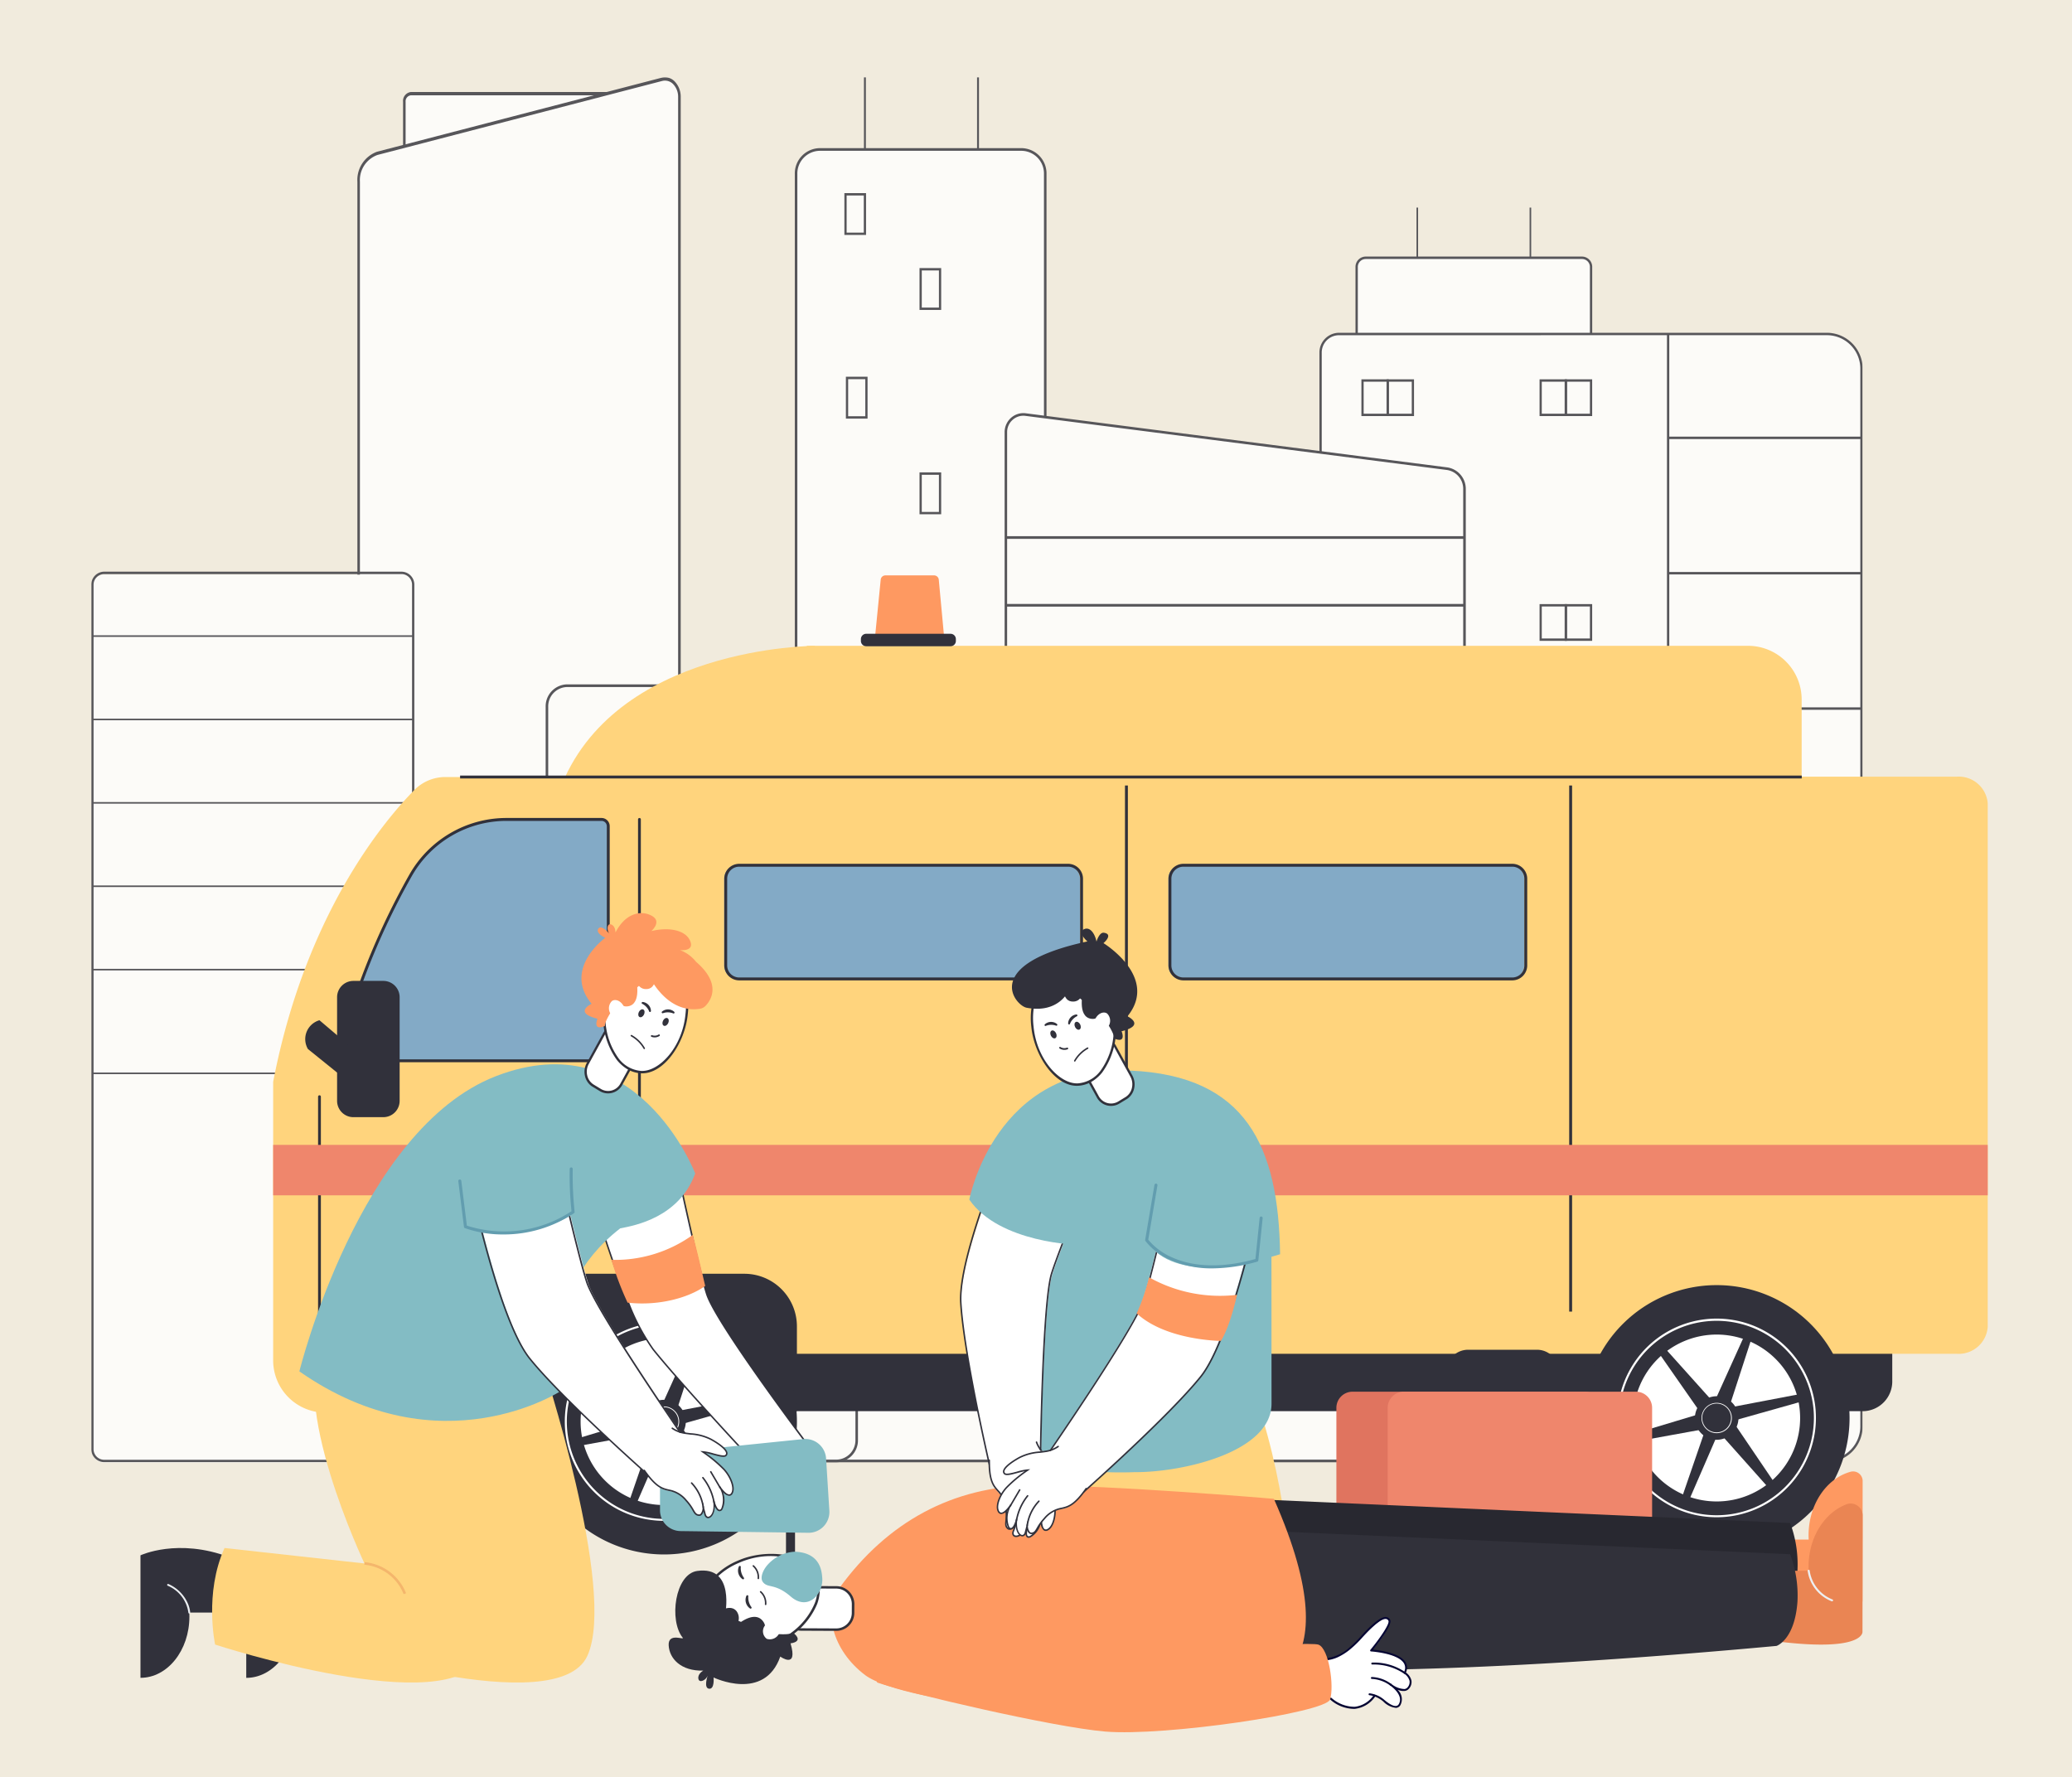 <svg xmlns="http://www.w3.org/2000/svg" xmlns:xlink="http://www.w3.org/1999/xlink" width="295" height="253" viewBox="0 0 295 253">
  <defs>
    <clipPath id="clip-path">
      <rect id="Rectángulo_373560" data-name="Rectángulo 373560" width="252.193" height="197.248" fill="none"/>
    </clipPath>
    <clipPath id="clip-path-2">
      <rect id="Rectángulo_373559" data-name="Rectángulo 373559" width="252.194" height="197.248" fill="none"/>
    </clipPath>
    <clipPath id="clip-path-4">
      <rect id="Rectángulo_373528" data-name="Rectángulo 373528" width="244.108" height="139.391" fill="none"/>
    </clipPath>
    <clipPath id="clip-path-5">
      <rect id="Rectángulo_373521" data-name="Rectángulo 373521" width="245.193" height="116.618" fill="none"/>
    </clipPath>
    <clipPath id="clip-path-6">
      <path id="Trazado_804086" data-name="Trazado 804086" d="M80.527,367.729c-5.679,7.691,5.541,31.358,5.541,31.358l-19.923-2.2C63.223,403.3,64.8,410.636,64.8,410.636s33.641,11,37.935,1.611-6.512-42.028-6.512-42.028c-.251-3.861-4.082-6-8.075-6a9.385,9.385,0,0,0-7.623,3.508" transform="translate(-64.376 -364.221)" fill="none"/>
    </clipPath>
  </defs>
  <g id="Grupo_1063338" data-name="Grupo 1063338" transform="translate(-600 -8561)">
    <rect id="Rectángulo_372850" data-name="Rectángulo 372850" width="295" height="253" transform="translate(600 8561)" fill="#f1ebdd"/>
    <g id="Grupo_1063332" data-name="Grupo 1063332" transform="translate(613 8572)">
      <g id="Grupo_1063337" data-name="Grupo 1063337" clip-path="url(#clip-path)">
        <g id="Grupo_1063336" data-name="Grupo 1063336" transform="translate(0 0)">
          <g id="Grupo_1063335" data-name="Grupo 1063335" clip-path="url(#clip-path-2)">
            <g id="Grupo_1063334" data-name="Grupo 1063334" transform="translate(0 0)" opacity="0.8">
              <g id="Grupo_1063333" data-name="Grupo 1063333">
                <g id="Grupo_1063332-2" data-name="Grupo 1063332" clip-path="url(#clip-path)">
                  <path id="Trazado_804144" data-name="Trazado 804144" d="M1012.3,157.311H981.516a1.3,1.3,0,0,1-1.295-1.295V141.135a1.3,1.3,0,0,1,1.295-1.295H1012.3a1.3,1.3,0,0,1,1.295,1.295v14.881a1.3,1.3,0,0,1-1.295,1.295" transform="translate(-800.069 -114.139)" fill="#fff"/>
                  <path id="Trazado_804145" data-name="Trazado 804145" d="M1011.6,156.717H980.754a1.467,1.467,0,0,1-1.429-1.5V140.4a1.467,1.467,0,0,1,1.429-1.5H1011.6a1.467,1.467,0,0,1,1.428,1.5v14.818a1.467,1.467,0,0,1-1.428,1.5m-30.844-17.471a1.129,1.129,0,0,0-1.1,1.154v14.818a1.129,1.129,0,0,0,1.1,1.154H1011.6a1.129,1.129,0,0,0,1.1-1.154V140.4a1.129,1.129,0,0,0-1.1-1.154Z" transform="translate(-799.338 -113.372)" fill="#31313a"/>
                  <path id="Trazado_804146" data-name="Trazado 804146" d="M1024.369,359.316H957.215a4.928,4.928,0,0,1-4.928-4.929V201.5a2.634,2.634,0,0,1,2.634-2.633h69.448a4.929,4.929,0,0,1,4.929,4.928V354.387a4.929,4.929,0,0,1-4.929,4.929" transform="translate(-777.269 -162.318)" fill="#fff"/>
                  <path id="Trazado_804147" data-name="Trazado 804147" d="M1023.756,358.721h-67.39a5.109,5.109,0,0,1-4.975-5.223V200.8a2.809,2.809,0,0,1,2.735-2.871h69.63a5.109,5.109,0,0,1,4.975,5.223V353.5a5.109,5.109,0,0,1-4.975,5.223m-69.63-160.449a2.47,2.47,0,0,0-2.406,2.526V353.5a4.771,4.771,0,0,0,4.645,4.877h67.39a4.771,4.771,0,0,0,4.646-4.877V203.149a4.771,4.771,0,0,0-4.646-4.877Z" transform="translate(-776.538 -161.55)" fill="#31313a"/>
                  <path id="Trazado_804148" data-name="Trazado 804148" d="M242.492,24.744V13.873a1.067,1.067,0,0,1,.933-1.162H274Z" transform="translate(-197.925 -10.375)" fill="#fff"/>
                  <path id="Trazado_804149" data-name="Trazado 804149" d="M241.505,24.02V12.837a1.28,1.28,0,0,1,1.114-1.4h31.819Zm1.114-12.112a.855.855,0,0,0-.752.928V23.4l30.075-11.487Z" transform="translate(-197.119 -9.339)" fill="#31313a"/>
                  <path id="Trazado_804150" data-name="Trazado 804150" d="M207.11,197.988h45.667V3.831c0-1.626-1.2-2.842-2.479-2.509L209.751,11.867a4.024,4.024,0,0,0-2.641,4.046Z" transform="translate(-169.046 -1.034)" fill="#fff"/>
                  <path id="Trazado_804151" data-name="Trazado 804151" d="M252.153,197.187h-46.03V14.879a4.269,4.269,0,0,1,2.786-4.275L249.457.058a1.917,1.917,0,0,1,1.9.6,3.114,3.114,0,0,1,.8,2.138Zm-45.667-.467h45.3V2.8a2.589,2.589,0,0,0-.662-1.776,1.614,1.614,0,0,0-1.6-.5L208.981,11.061a3.814,3.814,0,0,0-2.5,3.818Z" transform="translate(-168.24 0.001)" fill="#31313a"/>
                  <path id="Trazado_804152" data-name="Trazado 804152" d="M2.551,511.732H44.865a1.676,1.676,0,0,0,1.676-1.676V386.973a1.676,1.676,0,0,0-1.676-1.676H2.551a1.676,1.676,0,0,0-1.677,1.676V510.056a1.677,1.677,0,0,0,1.677,1.677" transform="translate(-0.713 -314.484)" fill="#fff"/>
                  <path id="Trazado_804153" data-name="Trazado 804153" d="M44.191,509.791H1.8A1.846,1.846,0,0,1,0,507.9v-123a1.845,1.845,0,0,1,1.8-1.886H44.191a1.845,1.845,0,0,1,1.8,1.886v123a1.846,1.846,0,0,1-1.8,1.887M1.8,383.356A1.515,1.515,0,0,0,.321,384.9v123A1.515,1.515,0,0,0,1.8,509.453H44.191a1.515,1.515,0,0,0,1.475-1.549v-123a1.515,1.515,0,0,0-1.475-1.549Z" transform="translate(0 -312.624)" fill="#31313a"/>
                  <rect id="Rectángulo_373529" data-name="Rectángulo 373529" width="45.667" height="0.224" transform="translate(0.161 79.448)" fill="#31313a"/>
                  <rect id="Rectángulo_373530" data-name="Rectángulo 373530" width="45.667" height="0.224" transform="translate(0.161 91.319)" fill="#31313a"/>
                  <rect id="Rectángulo_373531" data-name="Rectángulo 373531" width="45.667" height="0.224" transform="translate(0.161 103.191)" fill="#31313a"/>
                  <rect id="Rectángulo_373532" data-name="Rectángulo 373532" width="45.667" height="0.224" transform="translate(0.161 115.063)" fill="#31313a"/>
                  <rect id="Rectángulo_373533" data-name="Rectángulo 373533" width="45.667" height="0.224" transform="translate(0.161 126.934)" fill="#31313a"/>
                  <rect id="Rectángulo_373534" data-name="Rectángulo 373534" width="45.667" height="0.224" transform="translate(0.161 141.698)" fill="#31313a"/>
                  <path id="Trazado_804154" data-name="Trazado 804154" d="M578.021,242.652H549.379a3.415,3.415,0,0,1-3.415-3.415V59.349a3.415,3.415,0,0,1,3.415-3.415h28.642a3.415,3.415,0,0,1,3.414,3.415V239.237a3.415,3.415,0,0,1-3.414,3.415" transform="translate(-445.623 -45.654)" fill="#fff"/>
                  <path id="Trazado_804155" data-name="Trazado 804155" d="M577.3,242H548.491a3.609,3.609,0,0,1-3.514-3.689V58.588a3.609,3.609,0,0,1,3.514-3.689H577.3a3.609,3.609,0,0,1,3.514,3.689V238.308A3.609,3.609,0,0,1,577.3,242M548.491,55.28a3.236,3.236,0,0,0-3.151,3.308V238.308a3.237,3.237,0,0,0,3.151,3.308H577.3a3.237,3.237,0,0,0,3.151-3.308V58.588A3.236,3.236,0,0,0,577.3,55.28Z" transform="translate(-444.817 -44.809)" fill="#31313a"/>
                  <path id="Trazado_804156" data-name="Trazado 804156" d="M394.139,581.7H355.888a2.928,2.928,0,0,1-2.928-2.927V474.254a2.928,2.928,0,0,1,2.928-2.927h38.251a2.928,2.928,0,0,1,2.928,2.927V578.772a2.928,2.928,0,0,1-2.928,2.927" transform="translate(-288.09 -384.702)" fill="#fff"/>
                  <path id="Trazado_804157" data-name="Trazado 804157" d="M393.4,581.045H355.012a3.121,3.121,0,0,1-3.039-3.19V473.48a3.121,3.121,0,0,1,3.039-3.19H393.4a3.12,3.12,0,0,1,3.038,3.19V577.855a3.121,3.121,0,0,1-3.038,3.19M355.012,470.671a2.748,2.748,0,0,0-2.676,2.809V577.855a2.748,2.748,0,0,0,2.676,2.809H393.4a2.748,2.748,0,0,0,2.676-2.809V473.48a2.748,2.748,0,0,0-2.676-2.809Z" transform="translate(-287.285 -383.857)" fill="#31313a"/>
                  <path id="Trazado_804158" data-name="Trazado 804158" d="M1007.311,239.214H1003.4v-5.232h3.908Zm-3.586-.337h3.265v-4.557h-3.265Z" transform="translate(-818.99 -190.979)" fill="#31313a"/>
                  <path id="Trazado_804159" data-name="Trazado 804159" d="M987.8,239.214h-3.908v-5.232H987.8Zm-3.586-.337h3.265v-4.557H984.21Z" transform="translate(-803.063 -190.979)" fill="#31313a"/>
                  <path id="Trazado_804160" data-name="Trazado 804160" d="M1145.316,239.214h-3.908v-5.232h3.908Zm-3.586-.337h3.265v-4.557h-3.265Z" transform="translate(-931.632 -190.979)" fill="#31313a"/>
                  <path id="Trazado_804161" data-name="Trazado 804161" d="M1125.8,239.214H1121.9v-5.232h3.907Zm-3.586-.337h3.265v-4.557h-3.265Z" transform="translate(-915.705 -190.979)" fill="#31313a"/>
                  <path id="Trazado_804162" data-name="Trazado 804162" d="M1145.316,413.341h-3.908v-5.232h3.908Zm-3.586-.337h3.265v-4.557h-3.265Z" transform="translate(-931.632 -333.104)" fill="#31313a"/>
                  <path id="Trazado_804163" data-name="Trazado 804163" d="M1125.8,413.341H1121.9v-5.232h3.907Zm-3.586-.337h3.265v-4.557h-3.265Z" transform="translate(-915.705 -333.104)" fill="#31313a"/>
                  <path id="Trazado_804164" data-name="Trazado 804164" d="M1114.526,519.589h-3.908v-5.232h3.908Zm-3.586-.338h3.265v-4.557h-3.265Z" transform="translate(-906.501 -419.825)" fill="#31313a"/>
                  <path id="Trazado_804165" data-name="Trazado 804165" d="M1095.012,519.589H1091.1v-5.232h3.908Zm-3.586-.338h3.265v-4.557h-3.265Z" transform="translate(-890.573 -419.825)" fill="#31313a"/>
                  <path id="Trazado_804166" data-name="Trazado 804166" d="M532.469,617.063h-3.908v-5.232h3.908Zm-3.587-.337h3.265v-4.557h-3.265Z" transform="translate(-431.418 -499.384)" fill="#31313a"/>
                  <path id="Trazado_804167" data-name="Trazado 804167" d="M512.955,617.063h-3.908v-5.232h3.908Zm-3.586-.337h3.265v-4.557h-3.265Z" transform="translate(-415.491 -499.384)" fill="#31313a"/>
                  <path id="Trazado_804168" data-name="Trazado 804168" d="M542.226,813.575h-3.908v-5.232h3.908Zm-3.586-.337H541.9V808.68h-3.265Z" transform="translate(-439.382 -659.78)" fill="#31313a"/>
                  <path id="Trazado_804169" data-name="Trazado 804169" d="M522.712,813.575H518.8v-5.232h3.908Zm-3.586-.337h3.265V808.68h-3.265Z" transform="translate(-423.455 -659.78)" fill="#31313a"/>
                  <rect id="Rectángulo_373535" data-name="Rectángulo 373535" width="0.273" height="10.28" transform="translate(110.006 0)" fill="#31313a"/>
                  <rect id="Rectángulo_373536" data-name="Rectángulo 373536" width="0.272" height="10.28" transform="translate(126.109 0)" fill="#31313a"/>
                  <rect id="Rectángulo_373537" data-name="Rectángulo 373537" width="0.227" height="7.147" transform="translate(188.673 18.554)" fill="#31313a"/>
                  <rect id="Rectángulo_373538" data-name="Rectángulo 373538" width="0.227" height="7.147" transform="translate(204.775 18.554)" fill="#31313a"/>
                  <path id="Trazado_804170" data-name="Trazado 804170" d="M770.774,410.518H711.511a3.041,3.041,0,0,1-3.017-3.064V264.664a3.034,3.034,0,0,1,3.395-3.04l59.264,7.6a3.048,3.048,0,0,1,2.639,3.04V407.454a3.041,3.041,0,0,1-3.017,3.064" transform="translate(-578.282 -213.521)" fill="#fff"/>
                  <path id="Trazado_804171" data-name="Trazado 804171" d="M773.167,409.546H707.508V262.891a2.744,2.744,0,0,1,.869-2.006,2.64,2.64,0,0,1,2.132-.689l59.992,7.7a3.089,3.089,0,0,1,2.666,3.077Zm-65.3-.381H772.8v-138.2a2.713,2.713,0,0,0-2.347-2.7l-59.992-7.7a2.281,2.281,0,0,0-1.848.6,2.324,2.324,0,0,0-.747,1.721Z" transform="translate(-577.477 -212.358)" fill="#31313a"/>
                  <rect id="Rectángulo_373539" data-name="Rectángulo 373539" width="65.297" height="0.381" transform="translate(130.212 74.984)" fill="#31313a"/>
                  <rect id="Rectángulo_373540" data-name="Rectángulo 373540" width="65.297" height="0.381" transform="translate(130.212 65.336)" fill="#31313a"/>
                  <rect id="Rectángulo_373541" data-name="Rectángulo 373541" width="65.297" height="0.381" transform="translate(130.212 84.632)" fill="#31313a"/>
                  <rect id="Rectángulo_373542" data-name="Rectángulo 373542" width="65.297" height="0.381" transform="translate(130.212 94.28)" fill="#31313a"/>
                  <rect id="Rectángulo_373543" data-name="Rectángulo 373543" width="65.297" height="0.381" transform="translate(130.212 103.928)" fill="#31313a"/>
                  <rect id="Rectángulo_373544" data-name="Rectángulo 373544" width="65.297" height="0.381" transform="translate(130.212 113.576)" fill="#31313a"/>
                  <rect id="Rectángulo_373545" data-name="Rectángulo 373545" width="65.297" height="0.381" transform="translate(130.212 123.224)" fill="#31313a"/>
                  <rect id="Rectángulo_373546" data-name="Rectángulo 373546" width="65.297" height="0.381" transform="translate(130.212 132.872)" fill="#31313a"/>
                  <rect id="Rectángulo_373547" data-name="Rectángulo 373547" width="65.297" height="0.381" transform="translate(130.212 142.521)" fill="#31313a"/>
                  <rect id="Rectángulo_373548" data-name="Rectángulo 373548" width="65.297" height="0.381" transform="translate(130.212 152.168)" fill="#31313a"/>
                  <rect id="Rectángulo_373549" data-name="Rectángulo 373549" width="65.297" height="0.381" transform="translate(130.212 161.817)" fill="#31313a"/>
                  <rect id="Rectángulo_373550" data-name="Rectángulo 373550" width="0.33" height="160.449" transform="translate(224.333 36.549)" fill="#31313a"/>
                  <rect id="Rectángulo_373551" data-name="Rectángulo 373551" width="27.531" height="0.346" transform="translate(224.498 51.164)" fill="#31313a"/>
                  <rect id="Rectángulo_373552" data-name="Rectángulo 373552" width="27.531" height="0.346" transform="translate(224.498 70.435)" fill="#31313a"/>
                  <rect id="Rectángulo_373553" data-name="Rectángulo 373553" width="27.531" height="0.346" transform="translate(224.498 89.706)" fill="#31313a"/>
                  <rect id="Rectángulo_373554" data-name="Rectángulo 373554" width="27.531" height="0.346" transform="translate(224.498 108.977)" fill="#31313a"/>
                  <rect id="Rectángulo_373555" data-name="Rectángulo 373555" width="27.531" height="0.346" transform="translate(224.498 128.248)" fill="#31313a"/>
                  <rect id="Rectángulo_373556" data-name="Rectángulo 373556" width="27.531" height="0.346" transform="translate(224.498 147.519)" fill="#31313a"/>
                  <rect id="Rectángulo_373557" data-name="Rectángulo 373557" width="27.531" height="0.346" transform="translate(224.498 166.79)" fill="#31313a"/>
                  <path id="Trazado_804172" data-name="Trazado 804172" d="M586.471,95.7h-3.084v-5.96h3.084Zm-2.763-.337h2.441V90.078h-2.441Z" transform="translate(-476.168 -73.248)" fill="#31313a"/>
                  <path id="Trazado_804173" data-name="Trazado 804173" d="M644.676,153.771h-3.084v-5.96h3.084Zm-2.763-.337h2.442v-5.285h-2.442Z" transform="translate(-523.676 -120.645)" fill="#31313a"/>
                  <path id="Trazado_804174" data-name="Trazado 804174" d="M644.676,312.063h-3.084V306.1h3.084Zm-2.763-.337h2.442V306.44h-2.442Z" transform="translate(-523.676 -249.845)" fill="#31313a"/>
                  <path id="Trazado_804175" data-name="Trazado 804175" d="M644.676,569.123h-3.084v-5.96h3.084Zm-2.763-.337h2.442V563.5h-2.442Z" transform="translate(-523.676 -459.661)" fill="#31313a"/>
                  <path id="Trazado_804176" data-name="Trazado 804176" d="M587.641,237.96h-3.084V232h3.084Zm-2.763-.337h2.441v-5.285h-2.441Z" transform="translate(-477.123 -189.361)" fill="#31313a"/>
                </g>
              </g>
            </g>
          </g>
        </g>
      </g>
    </g>
    <g id="Grupo_1063331" data-name="Grupo 1063331" transform="translate(638.892 8642.919)">
      <g id="Grupo_1063330" data-name="Grupo 1063330" clip-path="url(#clip-path-4)">
        <path id="Trazado_804114" data-name="Trazado 804114" d="M194.607,59.63l1.013-20.424s-28.771,0-36.377,20.656Z" transform="translate(-118.501 -29.175)" fill="#ffd47d"/>
        <path id="Trazado_804115" data-name="Trazado 804115" d="M438.6,58.71H296.957V39.2H430.962a7.637,7.637,0,0,1,7.637,7.637Z" transform="translate(-220.981 -29.174)" fill="#ffd47d"/>
        <path id="Trazado_804116" data-name="Trazado 804116" d="M301.692,404.881v11.041a4.231,4.231,0,0,1-4.086,4.361H95.646v-15.4Z" transform="translate(-71.175 -301.292)" fill="#31313b"/>
        <rect id="Rectángulo_373523" data-name="Rectángulo 373523" width="13.243" height="35.422" transform="translate(56.397 78.273)" fill="#31313b"/>
        <path id="Trazado_804117" data-name="Trazado 804117" d="M402.775,115.8v74.529a4.139,4.139,0,0,1-4.4,3.822H218.615a5.607,5.607,0,0,1-3.206-1.231,6.879,6.879,0,0,1-.788-.688,5.7,5.7,0,0,1-.941-1.225,2.567,2.567,0,0,1-.134-.26h0a3.029,3.029,0,0,1-.324-1.29V115.6c0-2.068,2.847-3.556,5.243-3.616.053,0,.1,0,.153,0H398.379a4.141,4.141,0,0,1,4.4,3.822" transform="translate(-158.667 -83.33)" fill="#ffd47d"/>
        <path id="Trazado_804118" data-name="Trazado 804118" d="M58.742,112.2v74.9l-.519.954-1.014,1.865-.143.269h0l-.665,1.227-.366.675-3.581,6.59-.991,1.825-1.074,1.978-.665,1.224-5.932-.392-1.965-.13-.283-.017-4.775-.316-5.343-.353-23.93.193A7.435,7.435,0,0,1,0,195.261V155.595c4.552-23.667,15.574-36.933,20.086-41.532a6.187,6.187,0,0,1,4.422-1.862Z" transform="translate(0 -83.494)" fill="#ffd47d"/>
        <path id="Trazado_804119" data-name="Trazado 804119" d="M158.947,300.717h-6.6a1.333,1.333,0,0,0,0,2.667h6.6a1.333,1.333,0,0,0,0-2.667m0,2.281h-6.6a.948.948,0,0,1,0-1.9h6.6a.948.948,0,0,1,0,1.9" transform="translate(-112.374 -223.779)" fill="#31313b"/>
        <path id="Trazado_804120" data-name="Trazado 804120" d="M41.112,214.358H32.1a6.992,6.992,0,0,1-7.117-6.842V174.677a.2.2,0,1,1,.4,0v32.839a6.589,6.589,0,0,0,6.715,6.439h9.013a2.993,2.993,0,0,0,2.981-2.386c3.537-18.718,24.216-20.622,26.446-20.771V135.2a.2.2,0,1,1,.4,0v55.785a.2.2,0,0,1-.195.2c-.225.009-22.6,1.081-26.26,20.46a3.4,3.4,0,0,1-3.375,2.71" transform="translate(-18.59 -100.46)" fill="#31313b"/>
        <path id="Trazado_804121" data-name="Trazado 804121" d="M173.369,396.114v12.067h-40.6l1.814-8.776a24.27,24.27,0,0,1,2.274-6.627c1.268-2.279,3.144-4.161,5.911-4.161h23.1a7.487,7.487,0,0,1,7.5,7.5" transform="translate(-98.8 -289.19)" fill="#31313b"/>
        <path id="Trazado_804122" data-name="Trazado 804122" d="M73.425,135.785H59.66a15.667,15.667,0,0,0-13.592,7.907,104.046,104.046,0,0,0-10.5,26.455H71.62a2.562,2.562,0,0,0,2.562-2.561V136.542a.757.757,0,0,0-.757-.757" transform="translate(-26.472 -101.044)" fill="#83aac6"/>
        <path id="Trazado_804123" data-name="Trazado 804123" d="M72.62,134.983H59.064a15.9,15.9,0,0,0-13.769,8.01,102.607,102.607,0,0,0-7.036,15.188c-1.247,3.362-2.125,6.228-2.686,8.236v0c-.269.958-.469,1.716-.6,2.244s-.2.821-.2.841a.2.2,0,0,0,.04.173.22.22,0,0,0,.16.08H71.024a2.774,2.774,0,0,0,2.766-2.77V136.154a1.172,1.172,0,0,0-1.17-1.171m.758,32.006a2.359,2.359,0,0,1-2.354,2.357H35.234c.1-.415.319-1.33.682-2.637.565-2.031,1.473-5.011,2.783-8.528A102.131,102.131,0,0,1,45.648,143.2a15.506,15.506,0,0,1,13.416-7.8H72.62a.758.758,0,0,1,.758.758Z" transform="translate(-25.874 -100.448)" fill="#31313b"/>
        <path id="Trazado_804124" data-name="Trazado 804124" d="M42.163,245.053H37.889a2.323,2.323,0,0,1-2.316-2.316V227.969a2.323,2.323,0,0,1,2.316-2.316h4.273a2.323,2.323,0,0,1,2.316,2.316v14.767a2.323,2.323,0,0,1-2.316,2.316" transform="translate(-26.472 -167.92)" fill="#31313b"/>
        <path id="Trazado_804125" data-name="Trazado 804125" d="M18.227,251.644l6.853,5.53-.386-5.53-4.826-4.1a2.793,2.793,0,0,0-1.641,4.1" transform="translate(-13.277 -184.211)" fill="#31313b"/>
        <rect id="Rectángulo_373524" data-name="Rectángulo 373524" width="191.019" height="0.411" transform="translate(26.614 28.499)" fill="#31313b"/>
        <path id="Trazado_804126" data-name="Trazado 804126" d="M143.571,415.847a18.918,18.918,0,1,1,18.918,18.918,18.918,18.918,0,0,1-18.918-18.918" transform="translate(-106.838 -295.375)" fill="#31313b"/>
        <path id="Trazado_804127" data-name="Trazado 804127" d="M171.081,436.319a11.88,11.88,0,1,1,11.88,11.88,11.88,11.88,0,0,1-11.88-11.88" transform="translate(-127.31 -315.847)" fill="#fff"/>
        <path id="Trazado_804128" data-name="Trazado 804128" d="M193.569,433.187l-.245-1.022-10.537,2.01,3.331-10.246-.981-.379-4.5,9.954-7.262-8.093-.816.663,6.243,8.948-10.323,3.105.245,1.022,10.713-1.943-3.507,10.179.981.379,4.4-10.131,7.368,8.27.816-.663-6.208-9.16Z" transform="translate(-125.371 -315.184)" fill="#31313b"/>
        <path id="Trazado_804129" data-name="Trazado 804129" d="M205.4,461.86a3.1,3.1,0,1,1,3.1,3.1,3.1,3.1,0,0,1-3.1-3.1" transform="translate(-152.852 -341.387)" fill="#31313b"/>
        <path id="Trazado_804130" data-name="Trazado 804130" d="M212.809,463.124a2.155,2.155,0,1,0-1.563,3.634c.07,0,.14,0,.206-.01s.133-.017.2-.027A2.159,2.159,0,0,0,213.4,464.6a2.135,2.135,0,0,0-.592-1.48m-1.25,3.495a.146.146,0,0,1-.053.007,1.7,1.7,0,0,1-.259.02A2.044,2.044,0,0,1,209.2,464.6a2.015,2.015,0,0,1,.642-1.48,2.029,2.029,0,0,1,2.8,0,2.014,2.014,0,0,1,.642,1.48,2.043,2.043,0,0,1-1.726,2.015" transform="translate(-155.593 -344.132)" fill="#fff"/>
        <path id="Trazado_804131" data-name="Trazado 804131" d="M190.463,428.29a14.165,14.165,0,0,0-11.132-12.345h0a13.213,13.213,0,0,0-1.36-.219c-.269-.03-.539-.053-.811-.066-.246-.013-.5-.02-.745-.02a14.153,14.153,0,0,0-14.058,12.651c-.023.226-.04.456-.053.685-.017.263-.023.529-.023.795a14.131,14.131,0,0,0,28.262,0,14.573,14.573,0,0,0-.076-1.48m-14.051,15.332a13.867,13.867,0,0,1-13.848-13.852q0-.394.02-.778c.013-.236.034-.469.06-.7a13.863,13.863,0,0,1,13.769-12.369c.249,0,.5.007.745.02.223.013.446.03.665.053h0a13.429,13.429,0,0,1,1.649.269,13.9,13.9,0,0,1,9.007,6.73,13.818,13.818,0,0,1,1.779,6.776,13.869,13.869,0,0,1-13.848,13.852" transform="translate(-120.759 -309.298)" fill="#fff"/>
        <path id="Trazado_804132" data-name="Trazado 804132" d="M729.342,413.854a18.918,18.918,0,1,1,18.918,18.918,18.918,18.918,0,0,1-18.918-18.918" transform="translate(-542.74 -293.892)" fill="#31313b"/>
        <path id="Trazado_804133" data-name="Trazado 804133" d="M756.852,434.326a11.88,11.88,0,1,1,11.88,11.88,11.88,11.88,0,0,1-11.88-11.88" transform="translate(-563.212 -314.363)" fill="#fff"/>
        <path id="Trazado_804134" data-name="Trazado 804134" d="M779.339,431.193l-.245-1.022-10.537,2.01,3.331-10.246-.981-.379-4.5,9.954-7.262-8.093-.816.663,6.243,8.948-10.323,3.105.245,1.022,10.713-1.943L761.7,445.392l.981.379,4.4-10.131,7.368,8.27.816-.663-6.208-9.16Z" transform="translate(-561.272 -313.701)" fill="#31313b"/>
        <path id="Trazado_804135" data-name="Trazado 804135" d="M791.174,459.867a3.1,3.1,0,1,1,3.1,3.1,3.1,3.1,0,0,1-3.1-3.1" transform="translate(-588.753 -339.904)" fill="#31313b"/>
        <path id="Trazado_804136" data-name="Trazado 804136" d="M798.932,461.635a2.155,2.155,0,0,0-3.85,0,2.123,2.123,0,0,0-.233.971,2.157,2.157,0,0,0,2.158,2.155q.1,0,.21-.01c.066-.007.13-.017.2-.03h0a2.156,2.156,0,0,0,1.749-2.115,2.123,2.123,0,0,0-.233-.971m-1.606,2.986h0a.271.271,0,0,1-.053.007,1.714,1.714,0,0,1-.263.02,2.05,2.05,0,1,1,.319-.027" transform="translate(-591.487 -342.643)" fill="#fff"/>
        <path id="Trazado_804137" data-name="Trazado 804137" d="M776.281,426.82a14.132,14.132,0,0,0-28.2,0c-.023.319-.033.645-.033.971a14.131,14.131,0,0,0,28.262,0c0-.326-.01-.652-.033-.971m-14.1,14.816a13.864,13.864,0,0,1-13.848-13.845c0-.326.01-.652.033-.971a13.85,13.85,0,0,1,27.63,0c.023.319.033.645.033.971a13.864,13.864,0,0,1-13.848,13.845" transform="translate(-556.663 -307.828)" fill="#fff"/>
        <path id="Trazado_804138" data-name="Trazado 804138" d="M299.721,177.484H252.893a1.917,1.917,0,0,1-1.917-1.917v-12.35a1.917,1.917,0,0,1,1.917-1.917h46.829a1.917,1.917,0,0,1,1.917,1.917v12.35a1.917,1.917,0,0,1-1.917,1.917" transform="translate(-186.764 -120.032)" fill="#83aac6"/>
        <path id="Trazado_804139" data-name="Trazado 804139" d="M299.983,160.494H253.155a2.128,2.128,0,0,0-2.125,2.121v12.349a2.128,2.128,0,0,0,2.125,2.125h46.829a2.126,2.126,0,0,0,2.121-2.125V162.615a2.125,2.125,0,0,0-2.121-2.121m1.709,14.47a1.709,1.709,0,0,1-1.709,1.712H253.155a1.712,1.712,0,0,1-1.712-1.712V162.615a1.711,1.711,0,0,1,1.712-1.709h46.829a1.708,1.708,0,0,1,1.709,1.709Z" transform="translate(-186.804 -119.432)" fill="#31313b"/>
        <path id="Trazado_804140" data-name="Trazado 804140" d="M344.085,9.532h-8.5a.671.671,0,0,1-.668-.737l.809-8.189A.671.671,0,0,1,336.4,0h6.926a.671.671,0,0,1,.668.609l.762,8.189a.671.671,0,0,1-.668.733" transform="translate(-249.228 -0.001)" fill="#fe9961"/>
        <rect id="Rectángulo_373525" data-name="Rectángulo 373525" width="0.411" height="74.901" transform="translate(121.278 29.913)" fill="#31313b"/>
        <path id="Trazado_804141" data-name="Trazado 804141" d="M546.912,177.484H500.084a1.917,1.917,0,0,1-1.917-1.917v-12.35a1.917,1.917,0,0,1,1.917-1.917h46.829a1.917,1.917,0,0,1,1.916,1.917v12.35a1.917,1.917,0,0,1-1.916,1.917" transform="translate(-370.711 -120.032)" fill="#83aac6"/>
        <path id="Trazado_804142" data-name="Trazado 804142" d="M547.174,160.494H500.346a2.128,2.128,0,0,0-2.125,2.121v12.349a2.128,2.128,0,0,0,2.125,2.125h46.829a2.125,2.125,0,0,0,2.121-2.125V162.615a2.125,2.125,0,0,0-2.121-2.121m1.709,14.47a1.709,1.709,0,0,1-1.709,1.712H500.346a1.712,1.712,0,0,1-1.712-1.712V162.615a1.711,1.711,0,0,1,1.712-1.709h46.829a1.709,1.709,0,0,1,1.709,1.709Z" transform="translate(-370.751 -119.432)" fill="#31313b"/>
        <rect id="Rectángulo_373526" data-name="Rectángulo 373526" width="0.411" height="74.901" transform="translate(184.522 29.913)" fill="#31313b"/>
        <path id="Trazado_804143" data-name="Trazado 804143" d="M339.833,34.263H327.816a.753.753,0,0,1-.752-.752v-.268a.753.753,0,0,1,.752-.752h12.016a.753.753,0,0,1,.752.752v.268a.753.753,0,0,1-.752.752" transform="translate(-243.385 -24.177)" fill="#31313b"/>
        <rect id="Rectángulo_373527" data-name="Rectángulo 373527" width="244.108" height="7.182" transform="translate(0 81.075)" fill="#ef866c"/>
      </g>
    </g>
    <g id="Grupo_1063329" data-name="Grupo 1063329" transform="translate(620 8691)">
      <g id="Grupo_1063324" data-name="Grupo 1063324">
        <g id="Grupo_1063323" data-name="Grupo 1063323" clip-path="url(#clip-path-5)">
          <path id="Trazado_804012" data-name="Trazado 804012" d="M1186.145,403.576h-9.819a3.084,3.084,0,0,1-3.081-3.081v-5.154a3.084,3.084,0,0,1,3.081-3.081h9.819a3.084,3.084,0,0,1,3.081,3.081V400.5a3.084,3.084,0,0,1-3.081,3.081m-9.819-9.529a1.3,1.3,0,0,0-1.294,1.294V400.5a1.3,1.3,0,0,0,1.294,1.294h9.819a1.3,1.3,0,0,0,1.294-1.294v-5.154a1.3,1.3,0,0,0-1.294-1.294Z" transform="translate(-987.311 -330.096)" fill="#31313b"/>
          <path id="Trazado_804013" data-name="Trazado 804013" d="M1109.74,455.253h-33.06a2.3,2.3,0,0,1-2.295-2.295v-20.72a2.3,2.3,0,0,1,2.295-2.295h33.06a2.3,2.3,0,0,1,2.295,2.295v20.72a2.3,2.3,0,0,1-2.295,2.295" transform="translate(-904.118 -361.807)" fill="#e0745f"/>
          <path id="Trazado_804014" data-name="Trazado 804014" d="M1155.8,455.253h-33.06a2.3,2.3,0,0,1-2.295-2.295v-20.72a2.3,2.3,0,0,1,2.295-2.295h33.06a2.3,2.3,0,0,1,2.295,2.295v20.72a2.3,2.3,0,0,1-2.295,2.295" transform="translate(-942.876 -361.807)" fill="#ef866c"/>
          <path id="Trazado_804015" data-name="Trazado 804015" d="M978.79,588.007h3.828c-.01.189-.016.378-.016.57,0,4.816,3.119,8.719,6.967,8.719V579.858a84.358,84.358,0,0,1-14.377,1.188c-2.037-.014,3.6,6.961,3.6,6.961" transform="translate(-820.272 -487.963)" fill="#31313b"/>
          <path id="Trazado_804016" data-name="Trazado 804016" d="M1026.894,605.5a.133.133,0,0,0-.012-.055.132.132,0,0,0-.175-.064,5.384,5.384,0,0,0-2.658,2.539,4.322,4.322,0,0,0-.439,1.517.134.134,0,0,0,.125.138.132.132,0,0,0,.138-.125,4.86,4.86,0,0,1,2.945-3.831.131.131,0,0,0,.076-.119" transform="translate(-861.391 -509.434)" fill="#eceff2"/>
          <path id="Trazado_804017" data-name="Trazado 804017" d="M763.021,365.192s-10.805,32.638-6.512,42.028,37.934-1.611,37.934-1.611.895-4.838-2.027-11.246l-19.238-.3s13.467-25.934,7.788-33.626c-4.207-5.7-17.513-1.893-17.945,4.759" transform="translate(-635.77 -300.975)" fill="#ffd47d"/>
          <path id="Trazado_804018" data-name="Trazado 804018" d="M862.44,375.574s10.235,33.165,18.873,38.819,7.084-20.022,7.084-20.022-3.128-26-12.032-29.483c-6.6-2.577-17.106,4.827-13.925,10.686" transform="translate(-725.269 -306.618)" fill="#ffd47d"/>
          <path id="Trazado_804019" data-name="Trazado 804019" d="M797.916,202.8s-18.084.93-18.084-5.931V158.9a12.511,12.511,0,0,1,12.475-12.475h6.61a18.4,18.4,0,0,1,18.348,18.348l.014,28.282c0,6.861-12.5,9.753-19.363,9.753" transform="translate(-656.246 -123.216)" fill="#83bcc4"/>
          <path id="Trazado_804020" data-name="Trazado 804020" d="M1461.23,511.249l4.226.007c-.01-.2-.018-.4-.017-.607.006-4.418,2.563-8.111,5.984-9.049a1.361,1.361,0,0,1,1.716,1.316l-.012,8.352-.012,8.684s.265,3.054-13.182,1.226c-2.223-.3,1.3-9.929,1.3-9.929" transform="translate(-1227.946 -422.066)" fill="#fe9961"/>
          <path id="Trazado_804021" data-name="Trazado 804021" d="M856.673,544.013s16.064,6.885,97.174-.574c0,0,2.584-.846,2.976-6.311a16.848,16.848,0,0,0-1.04-6.741l-74.153-3.3Z" transform="translate(-720.909 -443.556)" fill="#282830"/>
          <path id="Trazado_804022" data-name="Trazado 804022" d="M1461.23,539.972l4.226.007c-.01-.2-.018-.4-.017-.607.006-4.168,2.281-7.69,5.411-8.863a1.7,1.7,0,0,1,2.289,1.591l-.011,7.892-.012,8.684s.265,3.054-13.182,1.226c-2.223-.3,1.3-9.929,1.3-9.929" transform="translate(-1227.946 -446.343)" fill="#ea8553"/>
          <path id="Trazado_804023" data-name="Trazado 804023" d="M1501.393,594.311a.134.134,0,0,1-.013.058.147.147,0,0,1-.193.068,5.461,5.461,0,0,1-3.412-4.328.145.145,0,0,1,.29-.014,5.182,5.182,0,0,0,3.245,4.088.139.139,0,0,1,.083.128" transform="translate(-1260.41 -496.467)" fill="#eceff2"/>
          <path id="Trazado_804024" data-name="Trazado 804024" d="M856.673,572.069s16.064,6.885,97.174-.574c0,0,2.584-.846,2.976-6.311a16.848,16.848,0,0,0-1.04-6.741l-74.153-3.3Z" transform="translate(-720.909 -467.166)" fill="#31313a"/>
          <path id="Trazado_804025" data-name="Trazado 804025" d="M621.853,528.763c-2.348,3.237-1.056,8.839,3.658,12.4,2.828,2.135,12.78,4.1,18.233,3.953l36.747-2.349s15.1.168,3.216-26.7c0,0-23.6-2.008-34.469-1.9-11.224.111-20.546,5.163-27.385,14.594" transform="translate(-522.34 -432.681)" fill="#fe9961"/>
          <path id="Trazado_804026" data-name="Trazado 804026" d="M588.008,609.249l.006-1.245a2.394,2.394,0,0,0-2.376-2.4l-5.05-.023a2.394,2.394,0,0,0-2.4,2.376l-.006,1.245a2.394,2.394,0,0,0,2.376,2.4l5.05.023a2.394,2.394,0,0,0,2.4-2.376" transform="translate(-486.554 -509.61)" fill="#fff"/>
          <path id="Trazado_804027" data-name="Trazado 804027" d="M587.227,608.364h0a2.57,2.57,0,0,1-2.622,2.508l-4.965-.023a2.639,2.639,0,0,1-1.84-.748,2.459,2.459,0,0,1-.758-1.783l.006-1.329h0a2.569,2.569,0,0,1,2.622-2.507l4.965.023a2.569,2.569,0,0,1,2.6,2.532Zm-9.818-1.375h0l-.006,1.329a2.117,2.117,0,0,0,.654,1.536,2.273,2.273,0,0,0,1.585.645l4.965.023a2.213,2.213,0,0,0,2.259-2.16l.006-1.329a2.213,2.213,0,0,0-2.239-2.181l-4.965-.023a2.213,2.213,0,0,0-2.258,2.16" transform="translate(-485.593 -508.683)" fill="#31313a"/>
          <path id="Trazado_804028" data-name="Trazado 804028" d="M512.262,589.022c4.466-2.084,6.811-6.312,5.238-9.444s-7.215-3.561-10.934-1.9c-4.5,2.014-6.811,6.313-5.238,9.444s6.468,3.98,10.934,1.9" transform="translate(-421.464 -485.327)" fill="#fff"/>
          <path id="Trazado_804029" data-name="Trazado 804029" d="M517.2,580.759a5.944,5.944,0,0,1-.368,1.984,10.379,10.379,0,0,1-5.462,5.5c-4.548,2.123-9.561,1.236-11.175-1.977a5.279,5.279,0,0,1-.119-4.287,10.146,10.146,0,0,1,5.444-5.392c3.843-1.72,9.561-1.231,11.173,1.978a4.806,4.806,0,0,1,.509,2.2m-17.158,3.284a4.513,4.513,0,0,0,.477,2.066c1.527,3.04,6.323,3.854,10.692,1.815a10.022,10.022,0,0,0,5.278-5.3,4.869,4.869,0,0,0-.124-3.914c-1.252-2.492-6.2-3.828-10.7-1.814a9.788,9.788,0,0,0-5.255,5.193,5.714,5.714,0,0,0-.373,1.951" transform="translate(-420.488 -484.386)" fill="#31313a"/>
          <path id="Trazado_804030" data-name="Trazado 804030" d="M515.881,625.053s2.151-1.687,3.138-.37a1.67,1.67,0,0,1-.48,2.359s2.817-2.773,4.2-.987-2.114,3.412-2.114,3.412l-3.406-.427Z" transform="translate(-434.125 -525.261)" fill="#31313b"/>
          <path id="Trazado_804031" data-name="Trazado 804031" d="M482.537,596.948s1.507-7.074-3.969-6.286c-3.17.456-4.032,7.044-2.068,9.487.355.442-2.083-.8-1.988,1.094s1.741,3.691,4.93,3.607c0,0-.808.428-.705,1.137s1.093.239,1.325-.415c0,0-.615,1.762.2,1.855s.641-1.6.641-1.6,7.218,3.492,9.5-2.977c0,0,2.571,1.868,1.459-1.883,0,0,2.032-.2.359-1.523,0,0-.452.418-2.9.137-1.147-.131-6.779-2.636-6.779-2.636" transform="translate(-399.31 -497.004)" fill="#31313b"/>
          <path id="Trazado_804032" data-name="Trazado 804032" d="M543.981,612.875a.142.142,0,0,0-.091-.089.146.146,0,0,0-.184.086,1.471,1.471,0,0,0,.507,1.784.142.142,0,1,0,.19-.212,2.316,2.316,0,0,1-.423-1.482.133.133,0,0,0,0-.088" transform="translate(-457.441 -515.667)" fill="#31313a"/>
          <path id="Trazado_804033" data-name="Trazado 804033" d="M537.219,586.525a.141.141,0,0,0-.091-.089.147.147,0,0,0-.184.086,1.471,1.471,0,0,0,.507,1.784.142.142,0,1,0,.19-.212,2.316,2.316,0,0,1-.423-1.482.134.134,0,0,0,0-.088" transform="translate(-451.75 -493.492)" fill="#31313a"/>
          <path id="Trazado_804034" data-name="Trazado 804034" d="M565.651,595.224a.126.126,0,0,1-.109.122.129.129,0,0,1-.148-.1,1.189,1.189,0,0,0-.586-.841.123.123,0,0,1-.055-.168.131.131,0,0,1,.173-.054,1.444,1.444,0,0,1,.722,1.024.129.129,0,0,1,0,.02" transform="translate(-475.24 -500.004)" fill="#31313a"/>
          <path id="Trazado_804035" data-name="Trazado 804035" d="M561.656,636.271a1.345,1.345,0,0,0-.274-1.884c-.567-.291-1.426.217-1.78.831a1.336,1.336,0,0,0,.274,1.884,1.454,1.454,0,0,0,1.781-.831" transform="translate(-470.704 -533.779)" fill="#fff"/>
          <path id="Trazado_804036" data-name="Trazado 804036" d="M557.25,611a.107.107,0,0,1-.107-.107,2.055,2.055,0,0,0-.672-1.7.108.108,0,0,1,.124-.176,2.26,2.26,0,0,1,.763,1.881.108.108,0,0,1-.108.107" transform="translate(-468.244 -512.483)" fill="#31313a"/>
          <path id="Trazado_804037" data-name="Trazado 804037" d="M550.689,587.7a.108.108,0,0,1-.108-.107,2.055,2.055,0,0,0-.672-1.7.108.108,0,0,1,.124-.176,2.259,2.259,0,0,1,.763,1.881.107.107,0,0,1-.107.107" transform="translate(-462.723 -492.872)" fill="#31313a"/>
          <path id="Trazado_804038" data-name="Trazado 804038" d="M1075.087,642.72c-.323.922-1.374.869-2.49.181a5.818,5.818,0,0,1,1.106,1.447,1.652,1.652,0,0,1-.136,1.258c-.2.311-.944.22-1.39-.01a8.661,8.661,0,0,1-1.583-1.106c-.234-.212-.092-.066-.414-.19-.007.008-.016.014-.024.022-.027.026-.058.053-.091.082-.443.4-1.363,1.094-1.537,1.234-.708.575-2.058.265-3.034.06-.06-.012-.108-.171-.287-.249-3.006-1.3-1.536-2.241-2.041-3.6v0c-.337-.9-.452-1.688-.056-1.969v0c.005,0-.37-.6-.365-.6.454-.3,1.823-.411,2.429-.806a9.058,9.058,0,0,0,2.383-1.9c.788-.843,3.856-4,4.4-3.234.59.829-1.1,3.091-2.353,4.512a10.431,10.431,0,0,1,4.045,1.125c.836.538,1.134,1.332.742,1.954a1.1,1.1,0,0,1-.078.111c.034.03.068.061.1.092.729.686.8,1.235.672,1.592" transform="translate(-894.324 -532.863)" fill="#fff"/>
          <path id="Trazado_804039" data-name="Trazado 804039" d="M1110.463,674.879a.136.136,0,0,1-.091-.028,7.659,7.659,0,0,0-4.534-1.305h0a.137.137,0,0,1-.016-.273h0a7.8,7.8,0,0,1,4.714,1.361.137.137,0,0,1-.075.245" transform="translate(-930.464 -566.568)" fill="#060633"/>
          <path id="Trazado_804040" data-name="Trazado 804040" d="M1108.211,687.472a.137.137,0,0,1-.091-.028,4.761,4.761,0,0,0-2.581-.919.137.137,0,0,1-.136-.137.138.138,0,0,1,.137-.136,4.968,4.968,0,0,1,2.746.975.137.137,0,0,1-.075.245" transform="translate(-930.221 -577.496)" fill="#060633"/>
          <path id="Trazado_804041" data-name="Trazado 804041" d="M1071.964,704.2a5.208,5.208,0,0,1-3.446-1.343.146.146,0,0,1,.2-.214,4.962,4.962,0,0,0,3.318,1.259,3.794,3.794,0,0,0,2.681-1.656.146.146,0,0,1,.232.177,4.071,4.071,0,0,1-2.891,1.77l-.093.007" transform="translate(-899.143 -590.906)" fill="#060633"/>
          <path id="Trazado_804042" data-name="Trazado 804042" d="M1076.759,642.515a.945.945,0,0,1-.648.379,2.037,2.037,0,0,1-1-.172c.014.018.031.036.045.057a1.807,1.807,0,0,1,.358,2.106.767.767,0,0,1-.546.405.908.908,0,0,1-.1.012,2.984,2.984,0,0,1-1.812-.91,4.131,4.131,0,0,0-1.158-.688.263.263,0,0,0-.035-.011c-.094-.037-.181-.064-.261-.088a2.634,2.634,0,0,0-.506-.1.136.136,0,0,1,.015-.272,3.909,3.909,0,0,1,2.12.953c.926.777,1.433.886,1.694.838a.5.5,0,0,0,.354-.272c.625-1.115-.695-2.23-1.124-2.551-.078-.055-.125-.09-.135-.1a.137.137,0,0,1,.159-.223s.006,0,.012.009c.022.014.065.044.127.09a3.111,3.111,0,0,0,1.759.645.677.677,0,0,0,.468-.271,1.137,1.137,0,0,0,.251-.906,1.792,1.792,0,0,0-.746-1l-.01-.005,0,0a.136.136,0,0,1-.05-.173,1.564,1.564,0,0,0,.066-.155,1.244,1.244,0,0,0-.054-1.148c-.852-1.446-4.642-1.692-4.681-1.694a.136.136,0,0,1-.1-.224c1.437-1.741,2.794-3.768,2.576-4.147a.456.456,0,0,0-.354-.255c-.6-.063-1.764.865-3.474,2.759a15.332,15.332,0,0,1-1.381,1.358,8.351,8.351,0,0,1-2.016,1.335,4.931,4.931,0,0,1-1.683.436l-.008-.273a6.2,6.2,0,0,0,3.53-1.707,15.053,15.053,0,0,0,1.355-1.334c1.824-2.018,3-2.921,3.706-2.849a.725.725,0,0,1,.563.392c.388.671-1.695,3.341-2.436,4.254.906.086,3.84.457,4.638,1.807a1.547,1.547,0,0,1,.047,1.452,1.97,1.97,0,0,1,.782,1.118,1.391,1.391,0,0,1-.3,1.119" transform="translate(-896.116 -532.153)" fill="#060633"/>
          <path id="Trazado_804043" data-name="Trazado 804043" d="M661.27,632.048s-.909,1.9-.394,2.08c4.18,1.454,24.845,6.318,32.379,6.956,8.462.717,31.438-2.688,32.034-4.571s-.157-7.262-1.663-7.8-26.57,1.291-27.969.43-25.745-7.064-28.65-5.558-8.283,4.482-5.737,8.462" transform="translate(-555.914 -524.564)" fill="#fe9961"/>
          <path id="Trazado_804044" data-name="Trazado 804044" d="M745.547,179.484s-8.8,19.617-8.35,27.06,4.076,23.032,4.076,23.032l7.23,1.187s.339-24.045,1.624-28.382c1.311-4.429,7.893-19.951,7.893-19.951s-8.422-4.476-12.472-2.946" transform="translate(-620.354 -150.772)" fill="#fff"/>
          <path id="Trazado_804045" data-name="Trazado 804045" d="M747.72,228.409l-7.425-1.219-.016-.07c-.036-.156-3.638-15.683-4.078-23.05-.442-7.384,8.271-26.914,8.359-27.11l.018-.041.042-.016c1.7-.644,4.338-.341,7.829.9a39.694,39.694,0,0,1,4.732,2.053l.087.046-.038.09c-.065.156-6.554,15.679-7.89,19.941s-1.616,28.11-1.619,28.351ZM740.472,227l7.036,1.156c.025-2.08.321-24.12,1.627-28.288,1.285-4.1,7.319-18.576,7.858-19.868-.9-.464-8.5-4.28-12.255-2.911-.45,1.012-8.751,19.8-8.323,26.968.424,7.094,3.792,21.8,4.057,22.944" transform="translate(-619.515 -148.591)" fill="#31313b"/>
          <path id="Trazado_804046" data-name="Trazado 804046" d="M773.429,480.924c.676,1.4,1.165,3,.393,3.107-.534.077-1.6-1.708-2.37-2.314a19.473,19.473,0,0,1,1,3.739c.182,1.308-.179,3.018-.994,3.442-1.058.552-.928-1.819-.928-1.819-.173,2.716-3.053,4.262-1.836,1.159-1.014,2.079-2.556,1.9-2.118.843.119-.286.237-.66.348-.9-.02.022-.712.987-1.2.5-.507-.5,0-1.018-.22-2.733-.455-3.525-2.455-1.46-2.285-6.981l3.941-2.178s1.612-.127,1.616-.09l.5.135s.024-.025.044.014a16.611,16.611,0,0,0,1.651,1.275,6.346,6.346,0,0,1,2.449,2.8" transform="translate(-642.261 -401.151)" fill="#fff"/>
          <path id="Trazado_804047" data-name="Trazado 804047" d="M773.167,481.292c.676,1.4,1.165,3,.393,3.107-.534.077-1.6-1.708-2.369-2.314a19.473,19.473,0,0,1,1,3.739c.182,1.308-.179,3.018-.994,3.442-1.058.552-.928-1.819-.928-1.819-.173,2.716-3.053,4.262-1.836,1.159-1.014,2.079-2.556,1.9-2.118.843.119-.286.237-.66.348-.9-.02.022-.712.987-1.2.5-.508-.5,0-1.018-.22-2.733-.455-3.525-2.455-1.46-2.285-6.98l3.941-2.178s1.612-.127,1.616-.09l.5.135s.024-.025.044.014a16.616,16.616,0,0,0,1.651,1.275,6.346,6.346,0,0,1,2.449,2.8" transform="translate(-642.041 -401.462)" fill="#fff"/>
          <path id="Trazado_804048" data-name="Trazado 804048" d="M767.617,488.363a.4.4,0,0,1-.3-.118,1.008,1.008,0,0,1-.109-.9c-.618.82-1.292,1.02-1.649.86-.22-.1-.406-.385-.208-.864.048-.115.1-.245.143-.375a1,1,0,0,1-.548.263.526.526,0,0,1-.422-.165c-.313-.311-.283-.631-.238-1.116a6.933,6.933,0,0,0-.013-1.68,3.935,3.935,0,0,0-1.123-2.538c-.627-.706-1.276-1.436-1.252-4.409a.107.107,0,0,1,.107-.107h0a.107.107,0,0,1,.107.108c-.023,2.891.57,3.558,1.2,4.264a4.161,4.161,0,0,1,1.176,2.653,7.132,7.132,0,0,1,.014,1.727c-.044.468-.066.7.175.943a.317.317,0,0,0,.256.1,1.331,1.331,0,0,0,.771-.584l.015-.019.473-.521-.3.638c-.061.13-.123.3-.19.484-.051.141-.1.284-.156.41-.118.285-.082.5.1.585.359.162,1.187-.208,1.825-1.516l.2.087c-.447,1.138-.265,1.447-.2,1.514a.288.288,0,0,0,.305.02,3.324,3.324,0,0,0,1.522-2.741l.215.013c-.022.4,0,1.5.374,1.744a.379.379,0,0,0,.4-.027c.769-.4,1.111-2.078.936-3.332a19.14,19.14,0,0,0-1-3.717l-.127-.353.295.232a8.078,8.078,0,0,1,1.039,1.126c.441.536.994,1.2,1.248,1.166a.29.29,0,0,0,.232-.159c.208-.391-.063-1.462-.707-2.8A7.317,7.317,0,0,0,770.316,477c-.171-.157-.35-.321-.534-.5a4.313,4.313,0,0,1-1.151-1.713.108.108,0,1,1,.2-.085,4.087,4.087,0,0,0,1.1,1.642c.184.174.362.337.532.494a7.479,7.479,0,0,1,1.94,2.333c.328.679,1.054,2.331.7,2.99a.507.507,0,0,1-.392.271c-.376.057-.872-.547-1.445-1.243-.233-.283-.471-.573-.694-.8a18.347,18.347,0,0,1,.863,3.35c.188,1.353-.189,3.1-1.05,3.553a.582.582,0,0,1-.613.017,1.383,1.383,0,0,1-.433-.962,3.113,3.113,0,0,1-1.486,1.966.682.682,0,0,1-.237.047" transform="translate(-641.158 -399.424)" fill="#31313b"/>
          <path id="Trazado_804049" data-name="Trazado 804049" d="M785.938,528.772a.107.107,0,0,1-.091-.164,6.187,6.187,0,0,0,.639-3.714.108.108,0,1,1,.212-.034,6.3,6.3,0,0,1-.669,3.862.107.107,0,0,1-.091.051" transform="translate(-661.294 -441.604)" fill="#31313b"/>
          <path id="Trazado_804050" data-name="Trazado 804050" d="M796.391,530.8a.105.105,0,0,1-.056-.016.108.108,0,0,1-.035-.148,7.772,7.772,0,0,0,.733-3.728.108.108,0,0,1,.215-.012,7.833,7.833,0,0,1-.765,3.853.108.108,0,0,1-.092.051" transform="translate(-670.09 -443.31)" fill="#31313b"/>
          <path id="Trazado_804051" data-name="Trazado 804051" d="M808.528,529.5h-.009a.108.108,0,0,1-.1-.117l.229-2.642a.108.108,0,0,1,.214.018l-.229,2.642a.108.108,0,0,1-.107.1" transform="translate(-680.303 -443.178)" fill="#31313b"/>
          <path id="Trazado_804052" data-name="Trazado 804052" d="M836.615,222.473s-4.2,21.084-8.878,26.891-16.67,16.407-16.67,16.407l-6.58-3.223s13.659-19.791,15.126-24.07c1.5-4.369,5.131-20.833,5.131-20.833s9.457,1.234,11.872,4.828" transform="translate(-676.992 -183.153)" fill="#fff"/>
          <path id="Trazado_804053" data-name="Trazado 804053" d="M811.592,263.908l-6.757-3.31.072-.1c.137-.2,13.734-19.8,15.112-24.042s5.091-20.658,5.128-20.823l.021-.1.1.013a39.659,39.659,0,0,1,5.046,1.069c3.563,1.013,5.885,2.293,6.9,3.805l.025.037-.009.044c-.042.211-4.261,21.176-8.9,26.937s-16.563,16.314-16.682,16.42Zm-6.438-3.393,6.4,3.136c.881-.782,12.146-10.81,16.6-16.346,4.5-5.593,8.628-25.715,8.848-26.8-2.267-3.293-10.673-4.587-11.674-4.731-.309,1.366-3.782,16.66-5.112,20.746-1.351,4.153-13.884,22.286-15.069,24" transform="translate(-677.286 -181.377)" fill="#31313b"/>
          <path id="Trazado_804054" data-name="Trazado 804054" d="M773.083,483.792c-1.363.749-2.686,1.767-2.121,2.3.391.372,2.292-.466,3.272-.513a19.468,19.468,0,0,0-2.984,2.466c-.906.96-1.6,2.563-1.186,3.381.543,1.063,1.81-.945,1.81-.945-1.433,2.313.018,5.243.824,2.009-.378,2.282.983,3.028,1.238,1.914.069-.3.189-.675.237-.934,0,.029.008,1.217.684,1.1.706-.117.589-.831,1.763-2.1,2.413-2.609,2.847.233,5.908-4.364l-1.949-4.059s-1.24-1.038-1.265-1.01l-.488-.181s-.005-.034-.044-.014a16.625,16.625,0,0,1-2.085.082,6.344,6.344,0,0,0-3.616.859" transform="translate(-647.922 -406.324)" fill="#fff"/>
          <path id="Trazado_804055" data-name="Trazado 804055" d="M773.083,484.244c-1.363.749-2.686,1.767-2.121,2.3.391.372,2.292-.466,3.272-.513a19.466,19.466,0,0,0-2.984,2.466c-.906.96-1.6,2.563-1.186,3.381.543,1.063,1.81-.945,1.81-.945-1.433,2.313.018,5.243.824,2.009-.378,2.282.983,3.028,1.238,1.914.069-.3.189-.675.237-.934,0,.029.008,1.217.684,1.1.706-.117.589-.831,1.763-2.1,2.413-2.609,2.847.233,5.908-4.364l-1.949-4.059s-1.24-1.038-1.265-1.01l-.488-.181s-.005-.034-.044-.014a16.6,16.6,0,0,1-2.085.082,6.344,6.344,0,0,0-3.616.859" transform="translate(-647.922 -406.705)" fill="#fff"/>
          <path id="Trazado_804056" data-name="Trazado 804056" d="M772.9,491.356a.473.473,0,0,1-.093-.009c-.384-.076-.818-.63-.846-1.656-.18.4-.386.63-.61.67a.478.478,0,0,1-.476-.251,3.114,3.114,0,0,1-.071-2.464,1.384,1.384,0,0,1-.91.533.581.581,0,0,1-.49-.369c-.442-.865.266-2.51,1.2-3.5a18.325,18.325,0,0,1,2.644-2.23c-.316.06-.677.158-1.031.253-.87.236-1.621.439-1.9.175a.508.508,0,0,1-.162-.448c.1-.74,1.644-1.665,2.306-2.029a7.485,7.485,0,0,1,2.933-.777c.23-.029.469-.058.72-.094a4.1,4.1,0,0,0,1.85-.7.108.108,0,0,1,.111.184,4.317,4.317,0,0,1-1.931.729c-.252.036-.492.065-.723.094a7.314,7.314,0,0,0-2.856.752c-1.3.713-2.139,1.429-2.2,1.868a.29.29,0,0,0,.1.264c.189.18,1.023-.046,1.694-.227a8.086,8.086,0,0,1,1.5-.315l.375-.018-.308.214a19.116,19.116,0,0,0-2.967,2.452c-.869.921-1.563,2.485-1.168,3.258.083.164.184.246.308.251h.015c.442,0,1.087-.867,1.3-1.2l.182.114a3.324,3.324,0,0,0-.348,3.115c.057.084.148.18.26.16.093-.016.42-.163.716-1.349l.179.044c-.017.1-.02.177-.03.273-.127,1.244.311,1.949.67,2.02.193.038.349-.119.418-.42.03-.133.071-.28.11-.425.051-.187.1-.364.126-.505l.127-.686.087.718a1.332,1.332,0,0,0,.29.923.32.32,0,0,0,.268.064c.335-.055.454-.26.689-.667a7.123,7.123,0,0,1,1.012-1.4,4.16,4.16,0,0,1,2.5-1.481c.921-.212,1.791-.412,3.447-2.781a.108.108,0,0,1,.176.124c-1.7,2.437-2.655,2.656-3.575,2.867a3.936,3.936,0,0,0-2.387,1.417,6.929,6.929,0,0,0-.984,1.361c-.244.421-.4.7-.84.771a.529.529,0,0,1-.439-.11,1,1,0,0,1-.294-.531c-.036.133-.073.266-.1.388-.1.441-.356.592-.577.592" transform="translate(-647.357 -402.619)" fill="#31313b"/>
          <path id="Trazado_804057" data-name="Trazado 804057" d="M796.084,531.278h-.006a.108.108,0,0,1-.1-.114,6.3,6.3,0,0,1,1.693-3.535.108.108,0,0,1,.154.151,6.2,6.2,0,0,0-1.632,3.4.108.108,0,0,1-.107.1" transform="translate(-669.832 -443.984)" fill="#31313b"/>
          <path id="Trazado_804058" data-name="Trazado 804058" d="M786.381,526.583h-.007a.108.108,0,0,1-.1-.114,7.831,7.831,0,0,1,1.61-3.583.108.108,0,1,1,.168.134,7.774,7.774,0,0,0-1.563,3.463.108.108,0,0,1-.107.1" transform="translate(-661.666 -439.985)" fill="#31313b"/>
          <path id="Trazado_804059" data-name="Trazado 804059" d="M780.781,520.086a.107.107,0,0,1-.093-.162l1.344-2.286a.108.108,0,1,1,.185.109l-1.345,2.286a.107.107,0,0,1-.093.053" transform="translate(-656.954 -435.559)" fill="#31313b"/>
          <path id="Trazado_804060" data-name="Trazado 804060" d="M896.776,327.186a20.658,20.658,0,0,0,12.523,2.492s-.968,4.482-2.295,6.562c0,0-7.79-.045-11.985-3.917a30.061,30.061,0,0,0,1.757-5.137" transform="translate(-753.178 -275.334)" fill="#fe9961"/>
          <path id="Trazado_804061" data-name="Trazado 804061" d="M744.612,159.707s3.586-19.22,22.947-18.368c16.462.724,21.086,10.766,21.3,26.149l-3.371.968s-11.761,3.371-15.634-2.869l.394-2.725-10,3.3s-11.331-.215-15.634-6.454" transform="translate(-626.607 -118.917)" fill="#83bcc4"/>
          <path id="Trazado_804062" data-name="Trazado 804062" d="M850.109,121.043l-1.051.638a2.149,2.149,0,0,1-2.99-.888l-2.289-4.163a2.383,2.383,0,0,1,.763-3.166l1.051-.638a2.149,2.149,0,0,1,2.99.888l2.289,4.163a2.383,2.383,0,0,1-.763,3.166" transform="translate(-709.802 -94.696)" fill="#fff"/>
          <path id="Trazado_804063" data-name="Trazado 804063" d="M849.325,120.268l-1.051.638a2.3,2.3,0,0,1-3.213-.954l-2.289-4.163a2.644,2.644,0,0,1-.253-1.9,2.394,2.394,0,0,1,1.073-1.5l1.051-.638a2.3,2.3,0,0,1,3.213.954l2.289,4.163a2.645,2.645,0,0,1,.254,1.9,2.4,2.4,0,0,1-1,1.46l-.071.045m-6.492-6.284a2.278,2.278,0,0,0,.218,1.635l2.289,4.163a1.986,1.986,0,0,0,2.768.822l1.051-.638a2.054,2.054,0,0,0,.924-1.3,2.278,2.278,0,0,0-.218-1.635l-2.289-4.163a1.985,1.985,0,0,0-2.768-.822l-1.052.638-.061.038a2.064,2.064,0,0,0-.864,1.257" transform="translate(-708.935 -93.77)" fill="#31313b"/>
          <path id="Trazado_804064" data-name="Trazado 804064" d="M812.713,53.789c.369,4.746-1.946,8.744-5.17,8.929s-6.142-4.34-6.505-8.258c-.44-4.741,1.946-8.743,5.17-8.929s6.137,3.512,6.505,8.258" transform="translate(-674.046 -38.31)" fill="#fff"/>
          <path id="Trazado_804065" data-name="Trazado 804065" d="M806.7,61.972c-3.3.19-6.3-4.369-6.68-8.418a10.166,10.166,0,0,1,1.839-7.163,4.813,4.813,0,0,1,3.48-1.952c3.308-.19,6.3,3.587,6.68,8.421a10.394,10.394,0,0,1-1.914,7.228,5.656,5.656,0,0,1-1.266,1.161,4.314,4.314,0,0,1-2.14.723M802.107,46.62a9.806,9.806,0,0,0-1.765,6.908c.44,4.74,3.765,8.246,6.331,8.1a4.437,4.437,0,0,0,3.184-1.769,10.036,10.036,0,0,0,1.837-6.977h0c-.361-4.644-3.2-8.275-6.331-8.1a4.055,4.055,0,0,0-2.012.681,5.448,5.448,0,0,0-1.245,1.153" transform="translate(-673.19 -37.391)" fill="#31313b"/>
          <path id="Trazado_804066" data-name="Trazado 804066" d="M829.03,57.468s-.37,2.614,1.136,2.809,1.669-1.536,1.669-1.536-.935,3.695,1.128,4,1.767-3.412,1.767-3.412l-1.9-2.651Z" transform="translate(-697.613 -47.696)" fill="#31313b"/>
          <path id="Trazado_804067" data-name="Trazado 804067" d="M791.063,22.642s-1.373,3.43-6.052,2.537c-1.613-.308-6.616-6.132,8.66-9.439,0,0-1.506-1.291-.457-1.748.884-.385,1.56.753,1.748,1.775,0,0,.391-1.358,1.049-1.264,1.129.161.484,1.022-.054,1.479,0,0,7.933,4.841,3.42,10.418,0,0,2.669,1.259-.842,2.128,0,0,.766,1.8-1.055,1.032,0,0,.128-.579-1.214-2.5a55.08,55.08,0,0,0-5.2-4.418" transform="translate(-658.852 -11.709)" fill="#31313b"/>
          <path id="Trazado_804068" data-name="Trazado 804068" d="M833.6,92.438a.126.126,0,0,1-.113.033.147.147,0,0,1-.119-.156,1.325,1.325,0,0,1,1.156-1.266.147.147,0,0,1,.166.105.136.136,0,0,1-.093.158,2.066,2.066,0,0,0-.961,1.051.123.123,0,0,1-.035.074" transform="translate(-701.294 -76.618)" fill="#31313b"/>
          <path id="Trazado_804069" data-name="Trazado 804069" d="M812.3,98.29a.127.127,0,0,1-.1-.058.146.146,0,0,1,.031-.194A1.325,1.325,0,0,1,813.939,98a.147.147,0,0,1,.038.193.136.136,0,0,1-.179.042,2.065,2.065,0,0,0-1.424.029.123.123,0,0,1-.078.026" transform="translate(-683.459 -82.218)" fill="#31313b"/>
          <path id="Trazado_804070" data-name="Trazado 804070" d="M839.905,97.974c.153.293.119.622-.076.734s-.477-.033-.631-.326-.119-.622.076-.734.477.033.631.326" transform="translate(-706.123 -82.141)" fill="#31313b"/>
          <path id="Trazado_804071" data-name="Trazado 804071" d="M818.179,105.747c.153.293.119.622-.076.734s-.478-.033-.631-.326-.119-.622.076-.734.477.033.631.326" transform="translate(-687.84 -88.682)" fill="#31313b"/>
          <path id="Trazado_804072" data-name="Trazado 804072" d="M826.6,120.507a.125.125,0,0,0,.045-.148.117.117,0,0,0-.15-.074,1.06,1.06,0,0,1-.94-.087.11.11,0,0,0-.16.034.13.13,0,0,0,.036.171,1.277,1.277,0,0,0,1.149.114l.021-.011" transform="translate(-694.573 -101.132)" fill="#31313b"/>
          <path id="Trazado_804073" data-name="Trazado 804073" d="M858.636,91.351c-.41.709-1.141,1.011-1.633.675s-.477-1.3-.147-1.892c.4-.716,1.142-1.011,1.633-.675a1.454,1.454,0,0,1,.147,1.892" transform="translate(-720.864 -75.165)" fill="#fff"/>
          <path id="Trazado_804074" data-name="Trazado 804074" d="M838.791,122.63a.106.106,0,0,1-.047-.011.107.107,0,0,1-.049-.144,4.886,4.886,0,0,1,1.889-1.862.108.108,0,0,1,.1.19,4.759,4.759,0,0,0-1.8,1.767.107.107,0,0,1-.1.06" transform="translate(-705.771 -101.488)" fill="#31313b"/>
          <path id="Trazado_804075" data-name="Trazado 804075" d="M912.145,255.051a14.284,14.284,0,0,1-5.913-1.176,8.981,8.981,0,0,1-3.614-2.729.215.215,0,0,1-.034-.157l1.324-7.829a.215.215,0,0,1,.424.072l-1.309,7.739a9.029,9.029,0,0,0,3.414,2.525c2.211.993,6.056,1.833,11.846.224l.6-5.859a.215.215,0,0,1,.428.044l-.615,6.005a.215.215,0,0,1-.155.185,23.858,23.858,0,0,1-6.4.958" transform="translate(-759.541 -204.473)" fill="#629daf"/>
          <path id="Trazado_804076" data-name="Trazado 804076" d="M581.186,547.514v4.8H579.9v-4.446s1.291-.646,1.291-.359" transform="translate(-487.994 -460.683)" fill="#31313a"/>
          <path id="Trazado_804077" data-name="Trazado 804077" d="M426.06,241.2l-6.525,3.5s-11.461-12.167-16.138-17.973a30.291,30.291,0,0,1-3.586-6.82c-.719-1.741-1.429-3.64-2.106-5.574-2.827-8.061-5.09-16.693-5.09-16.693,2.416-3.6,13.188-1.342,13.188-1.342s1.669,7.956,3.206,14.6c.583,2.515,1.145,4.843,1.592,6.482.161.6.308,1.1.435,1.491,1.4,4.3,15.026,22.326,15.026,22.326" transform="translate(-330.393 -164.602)" fill="#fff"/>
          <path id="Trazado_804078" data-name="Trazado 804078" d="M418.895,244.209l-.057-.06c-.115-.122-11.517-12.236-16.144-17.98a29.948,29.948,0,0,1-3.6-6.846c-.672-1.628-1.381-3.505-2.108-5.58-2.8-7.973-5.07-16.615-5.093-16.7l-.012-.047.027-.04c2.428-3.614,12.857-1.48,13.3-1.388l.069.015.014.069c.017.079,1.687,8.031,3.205,14.6.672,2.9,1.193,5.019,1.591,6.478.167.617.313,1.117.433,1.486,1.377,4.235,14.873,22.114,15.009,22.294l.076.1Zm-26.783-47.174c.186.7,2.39,8.979,5.075,16.637.726,2.071,1.434,3.945,2.1,5.569a29.761,29.761,0,0,0,3.571,6.793c4.453,5.529,15.2,16.973,16.076,17.907l6.342-3.4c-1.206-1.6-13.617-18.108-14.967-22.257-.123-.378-.266-.867-.436-1.5-.4-1.461-.92-3.583-1.593-6.486-1.443-6.246-3.023-13.738-3.191-14.537a38.923,38.923,0,0,0-5.6-.661c-2.685-.1-6.133.153-7.377,1.932" transform="translate(-329.775 -163.977)" fill="#31313b"/>
          <path id="Trazado_804079" data-name="Trazado 804079" d="M105.808,585.1h-3.828c.01.189.016.378.016.57,0,4.816-3.119,8.719-6.967,8.719V576.947a84.357,84.357,0,0,0,14.377,1.188c2.037-.014-3.6,6.961-3.6,6.961" transform="translate(-79.969 -485.513)" fill="#31313b"/>
          <path id="Trazado_804080" data-name="Trazado 804080" d="M119,602.788a.131.131,0,0,1,.187-.119,5.384,5.384,0,0,1,2.658,2.539,4.321,4.321,0,0,1,.439,1.517.133.133,0,0,1-.125.138.131.131,0,0,1-.138-.125,4.861,4.861,0,0,0-2.945-3.831.131.131,0,0,1-.076-.119" transform="translate(-100.138 -507.149)" fill="#eceff2"/>
          <path id="Trazado_804081" data-name="Trazado 804081" d="M192.833,362.054s10.805,32.638,6.512,42.028-37.934-1.611-37.934-1.611-.895-4.838,2.027-11.246l19.238-.3s-13.467-25.934-7.788-33.626c4.206-5.7,17.513-1.893,17.945,4.759" transform="translate(-135.721 -298.334)" fill="#ffd47d"/>
          <path id="Trazado_804082" data-name="Trazado 804082" d="M10.779,579.555H6.95c.01.189.016.378.016.57,0,4.816-3.119,8.719-6.967,8.719V571.406s5.33-2.522,12.678.276c1.9.725-1.9,7.874-1.9,7.874" transform="translate(0 -479.972)" fill="#31313b"/>
          <path id="Trazado_804083" data-name="Trazado 804083" d="M23.967,602.788a.131.131,0,0,1,.187-.119,5.384,5.384,0,0,1,2.658,2.539,4.325,4.325,0,0,1,.439,1.517.133.133,0,0,1-.125.138.131.131,0,0,1-.138-.125,4.861,4.861,0,0,0-2.945-3.831.131.131,0,0,1-.076-.119" transform="translate(-20.169 -507.149)" fill="#eceff2"/>
          <path id="Trazado_804084" data-name="Trazado 804084" d="M96.225,370.22s10.805,32.638,6.512,42.028S64.8,410.637,64.8,410.637s-1.579-7.339,1.343-13.746l19.923,2.2s-11.22-23.667-5.541-31.358c4.206-5.7,15.265-4.161,15.7,2.491" transform="translate(-54.174 -306.5)" fill="#ffd47d"/>
        </g>
      </g>
      <g id="Grupo_1063326" data-name="Grupo 1063326" transform="translate(10.202 57.721)">
        <g id="Grupo_1063325" data-name="Grupo 1063325" clip-path="url(#clip-path-6)">
          <path id="Trazado_804085" data-name="Trazado 804085" d="M206.725,587.611a6.686,6.686,0,0,0-5.591-4.183l.037-.369a7.062,7.062,0,0,1,5.905,4.434Z" transform="translate(-179.461 -548.378)" fill="#f4b66c"/>
        </g>
      </g>
      <g id="Grupo_1063328" data-name="Grupo 1063328">
        <g id="Grupo_1063327" data-name="Grupo 1063327" clip-path="url(#clip-path-5)">
          <path id="Trazado_804087" data-name="Trazado 804087" d="M199.114,151.361s-8.283-21.646-28.386-13.846c-19.483,7.56-27.969,42.025-27.969,42.025,20.118,14.05,37.275,2.758,37.275,2.758s-3.713-13.725,8.408-23.125c2.14-.4,8.391-1.578,10.672-7.812" transform="translate(-120.135 -114.295)" fill="#83bcc4"/>
          <path id="Trazado_804088" data-name="Trazado 804088" d="M400.979,109.83l1.051.638a2.149,2.149,0,0,0,2.991-.888l2.289-4.163a2.383,2.383,0,0,0-.763-3.166l-1.051-.638a2.149,2.149,0,0,0-2.99.888l-2.289,4.163a2.383,2.383,0,0,0,.763,3.166" transform="translate(-336.535 -85.26)" fill="#fff"/>
          <path id="Trazado_804089" data-name="Trazado 804089" d="M399.959,109.011a2.4,2.4,0,0,1-1-1.46,2.644,2.644,0,0,1,.254-1.9l2.289-4.163a2.3,2.3,0,0,1,3.213-.954l1.052.638a2.393,2.393,0,0,1,1.073,1.5,2.643,2.643,0,0,1-.253,1.9l-2.289,4.163a2.3,2.3,0,0,1-3.213.954l-1.051-.638-.071-.045m5.7-7.5-.061-.038-1.052-.638a1.985,1.985,0,0,0-2.768.822l-2.289,4.163a2.278,2.278,0,0,0-.218,1.635,2.054,2.054,0,0,0,.924,1.3l1.051.638a1.986,1.986,0,0,0,2.768-.822l2.289-4.163a2.279,2.279,0,0,0,.218-1.635,2.064,2.064,0,0,0-.864-1.257" transform="translate(-335.668 -84.335)" fill="#31313b"/>
          <path id="Trazado_804090" data-name="Trazado 804090" d="M416.792,42.576c-.369,4.746,1.946,8.744,5.17,8.929s6.142-4.34,6.505-8.258c.44-4.741-1.946-8.743-5.17-8.929s-6.137,3.512-6.505,8.258" transform="translate(-350.707 -28.874)" fill="#fff"/>
          <path id="Trazado_804091" data-name="Trazado 804091" d="M418.952,50.036a5.657,5.657,0,0,1-1.266-1.161,10.4,10.4,0,0,1-1.914-7.228c.376-4.833,3.372-8.611,6.68-8.42a4.812,4.812,0,0,1,3.48,1.952,10.166,10.166,0,0,1,1.839,7.163c-.376,4.048-3.376,8.607-6.68,8.418a4.313,4.313,0,0,1-2.14-.723m5.487-15.782a4.056,4.056,0,0,0-2.012-.681c-3.13-.18-5.97,3.452-6.331,8.1h0a10.036,10.036,0,0,0,1.837,6.977,4.437,4.437,0,0,0,3.184,1.769c2.566.147,5.891-3.358,6.331-8.1a9.806,9.806,0,0,0-1.765-6.909,5.45,5.45,0,0,0-1.245-1.153" transform="translate(-349.849 -27.955)" fill="#31313b"/>
          <path id="Trazado_804092" data-name="Trazado 804092" d="M432.4,46.255s.37,2.614-1.136,2.809-1.669-1.536-1.669-1.536.935,3.695-1.128,4-1.767-3.412-1.767-3.412l1.9-2.651Z" transform="translate(-359.062 -38.26)" fill="#fe9961"/>
          <path id="Trazado_804093" data-name="Trazado 804093" d="M405.934,9.154s2.423,5.193,7.128,4.458a1.39,1.39,0,0,0,.79-.417c.79-.83,2.284-3.133-1.372-6.277a5.24,5.24,0,0,0-2.285-1.658s2.065.259,1.477-1.258-2.9-2.083-5.547-1.447c0,0,1.593-1.361.031-2.193s-3.749-.313-5.136,2.4c0,0,.026-.883-.588-1.137s-.69.8-.272,1.311c0,0-1.13-1.362-1.577-.722s.985,1.3.985,1.3-6.087,4.375-1.948,9.393c0,0-2.669,1.259.842,2.128,0,0-.766,1.8,1.055,1.032,0,0-.128-.579,1.214-2.5a55.076,55.076,0,0,1,5.2-4.418" transform="translate(-333.393 0.001)" fill="#fe9961"/>
          <path id="Trazado_804094" data-name="Trazado 804094" d="M451.34,81.225a.126.126,0,0,0,.112.033.147.147,0,0,0,.119-.156,1.325,1.325,0,0,0-1.156-1.266.147.147,0,0,0-.166.105.136.136,0,0,0,.093.158,2.067,2.067,0,0,1,.961,1.051.124.124,0,0,0,.036.074" transform="translate(-378.891 -67.182)" fill="#31313b"/>
          <path id="Trazado_804095" data-name="Trazado 804095" d="M469.985,87.077a.126.126,0,0,0,.1-.058.147.147,0,0,0-.031-.194,1.325,1.325,0,0,0-1.714-.037.147.147,0,0,0-.038.193.136.136,0,0,0,.179.042,2.065,2.065,0,0,1,1.424.029.123.123,0,0,0,.078.026" transform="translate(-394.071 -72.782)" fill="#31313b"/>
          <path id="Trazado_804096" data-name="Trazado 804096" d="M447.31,86.761c-.153.293-.119.622.076.734s.478-.033.631-.326.119-.622-.076-.734-.478.033-.631.326" transform="translate(-376.341 -72.705)" fill="#31313b"/>
          <path id="Trazado_804097" data-name="Trazado 804097" d="M469.035,94.534c-.153.293-.119.622.076.734s.477-.033.631-.326.119-.622-.076-.734-.477.033-.631.326" transform="translate(-394.623 -79.246)" fill="#31313b"/>
          <path id="Trazado_804098" data-name="Trazado 804098" d="M458.607,109.293a.125.125,0,0,1-.045-.148.117.117,0,0,1,.15-.074,1.06,1.06,0,0,0,.94-.087.11.11,0,0,1,.16.034.13.13,0,0,1-.035.171,1.277,1.277,0,0,1-1.149.114l-.021-.011" transform="translate(-385.883 -91.695)" fill="#31313b"/>
          <path id="Trazado_804099" data-name="Trazado 804099" d="M421.208,80.139c.41.709,1.142,1.011,1.633.675s.477-1.3.147-1.892c-.4-.716-1.142-1.011-1.633-.675a1.454,1.454,0,0,0-.147,1.892" transform="translate(-354.229 -65.73)" fill="#fff"/>
          <path id="Trazado_804100" data-name="Trazado 804100" d="M442.265,111.418a.107.107,0,0,1-.1-.06,4.746,4.746,0,0,0-1.8-1.767.108.108,0,0,1,.1-.19,4.883,4.883,0,0,1,1.889,1.862.107.107,0,0,1-.049.144.106.106,0,0,1-.047.011" transform="translate(-370.534 -92.053)" fill="#31313b"/>
          <path id="Trazado_804101" data-name="Trazado 804101" d="M295.032,206.183s4.2,21.084,8.878,26.891,16.67,16.407,16.67,16.407l6.58-3.223s-13.727-19.769-15.126-24.07-5.131-20.833-5.131-20.833-9.457,1.234-11.872,4.828" transform="translate(-248.276 -169.445)" fill="#fff"/>
          <path id="Trazado_804102" data-name="Trazado 804102" d="M318.6,247.618l-.054-.048c-.12-.106-12.054-10.672-16.683-16.42s-8.858-26.726-8.9-26.937l-.009-.044.025-.037c1.016-1.512,3.338-2.793,6.9-3.805a39.694,39.694,0,0,1,5.046-1.069l.1-.013.022.1c.037.165,3.746,16.576,5.128,20.823s14.975,23.844,15.112,24.042l.071.1Zm-25.417-43.4c.22,1.086,4.344,21.207,8.848,26.8,4.458,5.536,15.723,15.564,16.6,16.346l6.4-3.136c-1.185-1.709-13.718-19.842-15.069-24-1.329-4.086-4.8-19.38-5.111-20.746-1,.143-9.407,1.438-11.674,4.73" transform="translate(-246.526 -167.669)" fill="#31313b"/>
          <path id="Trazado_804103" data-name="Trazado 804103" d="M280.851,193.122s-.246-17.364,8.163-16.008S300.389,190,300.389,190s-7.672,7.593-19.538,3.119" transform="translate(-236.342 -148.982)" fill="#83bcc4"/>
          <path id="Trazado_804104" data-name="Trazado 804104" d="M436.419,296.332c-2.071,1.515-6.32,2.913-11.049,2.376a43.433,43.433,0,0,1-2.3-6.091,18.937,18.937,0,0,0,11.587-3.554c.677,2.519,1.336,5.45,1.766,7.27" transform="translate(-356.02 -243.252)" fill="#fe9961"/>
          <path id="Trazado_804105" data-name="Trazado 804105" d="M487.881,485.761l-18.2-.242a2.96,2.96,0,0,1-2.921-2.96v-5.378a2.96,2.96,0,0,1,2.659-2.945l17.729-1.816a2.961,2.961,0,0,1,3.256,2.759l.467,7.436a2.961,2.961,0,0,1-2.994,3.146" transform="translate(-392.792 -397.538)" fill="#83bcc4"/>
          <path id="Trazado_804106" data-name="Trazado 804106" d="M558.169,577.96c-.339-.487-.088-1.442.609-2.295a5.591,5.591,0,0,1,3.926-1.972c3.711.108,3.865,2.825,3.944,3.657.22,2.314-2,4.878-4.482,2.725-2.276-1.973-3.3-1.112-4-2.116" transform="translate(-469.585 -482.775)" fill="#83bcc4"/>
          <path id="Trazado_804107" data-name="Trazado 804107" d="M462.322,467.5c1.363.749,2.686,1.767,2.121,2.3-.391.372-2.292-.466-3.272-.513a19.468,19.468,0,0,1,2.984,2.466c.906.96,1.6,2.563,1.186,3.381-.543,1.063-1.81-.945-1.81-.945,1.433,2.313-.018,5.243-.824,2.009.379,2.282-.983,3.028-1.238,1.914-.069-.3-.189-.675-.237-.934,0,.029-.008,1.217-.684,1.1-.706-.117-.589-.831-1.763-2.1-2.413-2.609-2.847.233-5.908-4.364l1.949-4.059s1.24-1.038,1.265-1.01l.488-.181s.005-.034.044-.014a16.626,16.626,0,0,0,2.084.082,6.345,6.345,0,0,1,3.616.859" transform="translate(-381.105 -392.615)" fill="#fff"/>
          <path id="Trazado_804108" data-name="Trazado 804108" d="M462.322,467.953c1.363.749,2.686,1.767,2.121,2.3-.391.372-2.292-.466-3.272-.513a19.466,19.466,0,0,1,2.984,2.466c.906.96,1.6,2.563,1.186,3.381-.543,1.063-1.81-.945-1.81-.945,1.433,2.313-.018,5.243-.824,2.009.379,2.282-.983,3.028-1.238,1.915-.069-.3-.189-.675-.237-.934,0,.029-.008,1.217-.684,1.1-.706-.117-.589-.831-1.763-2.1-2.413-2.609-2.847.233-5.908-4.365l1.949-4.059s1.24-1.038,1.265-1.01l.488-.181s.005-.034.044-.014a16.592,16.592,0,0,0,2.084.082,6.345,6.345,0,0,1,3.616.859" transform="translate(-381.105 -392.996)" fill="#fff"/>
          <path id="Trazado_804109" data-name="Trazado 804109" d="M461.132,475.065c-.221,0-.476-.151-.577-.592-.028-.122-.064-.256-.1-.389a1,1,0,0,1-.294.532.53.53,0,0,1-.439.11c-.436-.072-.6-.35-.84-.771a6.941,6.941,0,0,0-.984-1.361,3.935,3.935,0,0,0-2.387-1.417c-.92-.212-1.871-.43-3.575-2.868a.108.108,0,0,1,.176-.123c1.657,2.369,2.526,2.57,3.447,2.781a4.161,4.161,0,0,1,2.5,1.48,7.129,7.129,0,0,1,1.012,1.4c.236.407.354.611.689.667a.319.319,0,0,0,.268-.064,1.332,1.332,0,0,0,.29-.923V473.5l.083-.7.129.692c.026.141.075.318.126.5.04.145.08.292.111.426.069.3.225.459.418.42.364-.072.818-.764.668-2.043-.009-.08-.018-.188-.032-.273l.183-.021c.3,1.187.622,1.333.716,1.349.111.02.2-.076.26-.16a3.324,3.324,0,0,0-.348-3.115l.179-.112c.216.342.873,1.23,1.319,1.2.123-.006.224-.088.307-.251.395-.773-.3-2.338-1.168-3.258a19.142,19.142,0,0,0-2.967-2.452l-.308-.214.375.018a8.1,8.1,0,0,1,1.5.315c.67.181,1.5.407,1.694.227a.29.29,0,0,0,.1-.264c-.057-.439-.9-1.155-2.2-1.868a7.314,7.314,0,0,0-2.856-.752c-.231-.029-.471-.059-.723-.094a4.316,4.316,0,0,1-1.931-.729.108.108,0,0,1,.111-.184,4.094,4.094,0,0,0,1.85.7c.251.035.49.065.72.094a7.485,7.485,0,0,1,2.933.777c.661.364,2.21,1.289,2.306,2.029a.508.508,0,0,1-.162.448c-.277.264-1.028.06-1.9-.175-.354-.1-.715-.194-1.031-.253a18.337,18.337,0,0,1,2.644,2.23c.938.993,1.645,2.638,1.2,3.5a.581.581,0,0,1-.49.369,1.362,1.362,0,0,1-.91-.533,3.113,3.113,0,0,1-.071,2.464.479.479,0,0,1-.476.251c-.224-.04-.43-.268-.61-.67-.028,1.026-.461,1.581-.846,1.656a.471.471,0,0,1-.093.009" transform="translate(-380.297 -388.91)" fill="#31313b"/>
          <path id="Trazado_804110" data-name="Trazado 804110" d="M496.195,514.987a.108.108,0,0,1-.107-.1,6.2,6.2,0,0,0-1.632-3.4.108.108,0,0,1,.154-.151,6.3,6.3,0,0,1,1.693,3.535.108.108,0,0,1-.1.114h-.007" transform="translate(-416.069 -430.275)" fill="#31313b"/>
          <path id="Trazado_804111" data-name="Trazado 804111" d="M506.3,510.293a.108.108,0,0,1-.107-.1,7.765,7.765,0,0,0-1.563-3.463.108.108,0,1,1,.168-.134,7.829,7.829,0,0,1,1.61,3.583.108.108,0,0,1-.1.114H506.3" transform="translate(-424.637 -426.277)" fill="#31313b"/>
          <path id="Trazado_804112" data-name="Trazado 804112" d="M513.185,503.795a.107.107,0,0,1-.093-.053l-1.345-2.286a.108.108,0,1,1,.185-.109l1.345,2.286a.107.107,0,0,1-.093.162" transform="translate(-430.635 -421.85)" fill="#31313b"/>
          <path id="Trazado_804113" data-name="Trazado 804113" d="M292.026,237.971a16.238,16.238,0,0,1-5.557-.9.215.215,0,0,1-.132-.173l-.807-6.508a.215.215,0,0,1,.427-.053l.791,6.379a17.4,17.4,0,0,0,14.9-2.051,46.68,46.68,0,0,1-.256-6.042.215.215,0,0,1,.429.038,49.6,49.6,0,0,0,.269,6.091.215.215,0,0,1-.1.2,17.953,17.953,0,0,1-9.972,3.021" transform="translate(-240.279 -192.223)" fill="#629daf"/>
        </g>
      </g>
    </g>
  </g>
</svg>
